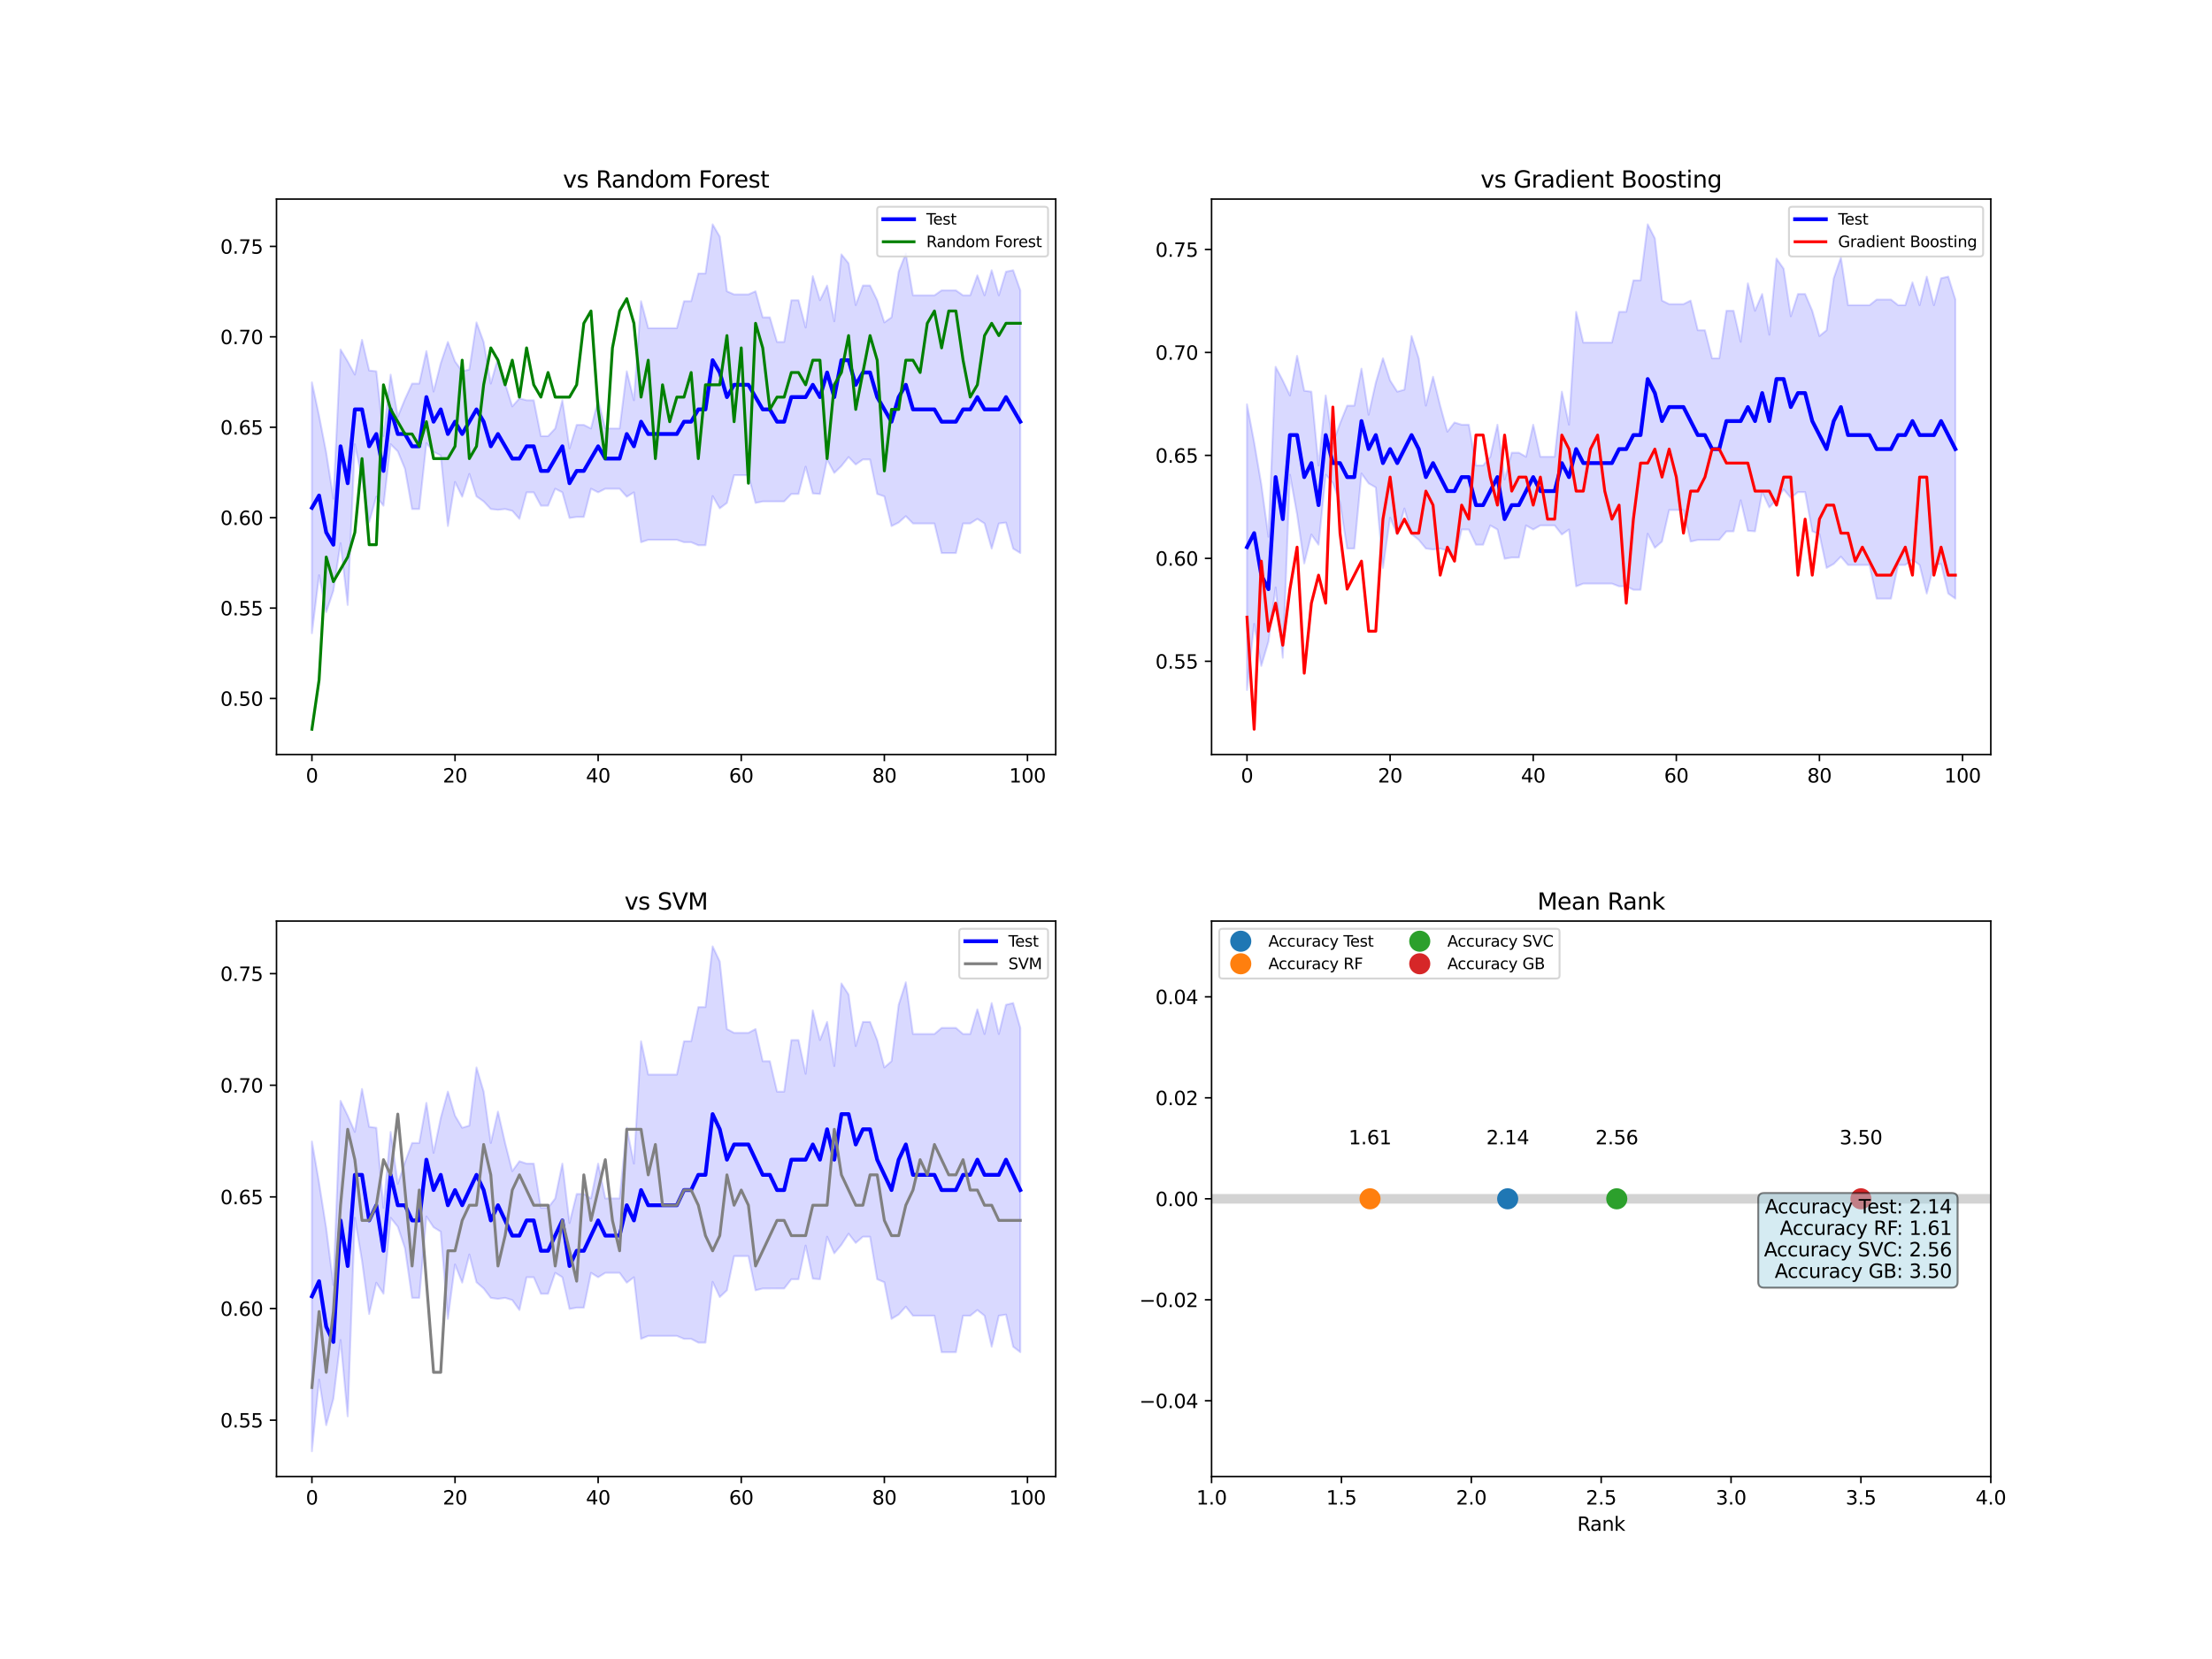 <?xml version="1.0" encoding="utf-8" standalone="no"?>
<!DOCTYPE svg PUBLIC "-//W3C//DTD SVG 1.1//EN"
  "http://www.w3.org/Graphics/SVG/1.1/DTD/svg11.dtd">
<svg xmlns:xlink="http://www.w3.org/1999/xlink" width="1152pt" height="864pt" viewBox="0 0 1152 864" xmlns="http://www.w3.org/2000/svg" version="1.1">
 <defs>
  <style type="text/css">*{stroke-linejoin: round; stroke-linecap: butt}</style>
 </defs>
 <g id="figure_1">
  <g id="patch_1">
   <path d="M 0 864 
L 1152 864 
L 1152 0 
L 0 0 
z
" style="fill: #ffffff"/>
  </g>
  <g id="axes_1">
   <g id="patch_2">
    <path d="M 144 392.932 
L 549.818 392.932 
L 549.818 103.68 
L 144 103.68 
z
" style="fill: #ffffff"/>
   </g>
   <g id="PolyCollection_1">
    <defs>
     <path id="m2d92a2ebcb" d="M 162.446 -664.866 
L 162.446 -534.199 
L 166.173 -564.42 
L 169.899 -545.201 
L 173.626 -556.342 
L 177.352 -581.12 
L 181.079 -548.924 
L 184.805 -632.664 
L 188.532 -614.544 
L 192.258 -592.073 
L 195.985 -605.305 
L 199.711 -600.632 
L 203.438 -632.664 
L 207.165 -628.911 
L 210.891 -619.851 
L 214.618 -598.898 
L 218.344 -598.898 
L 222.071 -633.22 
L 225.797 -628.685 
L 229.524 -626.813 
L 233.25 -590.03 
L 236.977 -612.993 
L 240.703 -605.305 
L 244.43 -617.197 
L 248.156 -605.484 
L 251.883 -602.859 
L 255.609 -598.898 
L 259.336 -598.479 
L 263.062 -598.898 
L 266.789 -597.978 
L 270.515 -593.773 
L 274.242 -607.594 
L 277.968 -607.594 
L 281.695 -600.632 
L 285.421 -600.632 
L 289.148 -609.466 
L 292.875 -607.594 
L 296.601 -594.225 
L 300.328 -594.781 
L 304.054 -594.781 
L 307.781 -609.466 
L 311.507 -607.594 
L 315.234 -609.466 
L 318.96 -609.466 
L 322.687 -609.466 
L 326.413 -605.305 
L 330.14 -607.594 
L 333.866 -581.607 
L 337.593 -582.861 
L 341.319 -582.861 
L 345.046 -582.861 
L 348.772 -582.861 
L 352.499 -582.861 
L 356.225 -581.607 
L 359.952 -581.607 
L 363.678 -580.022 
L 367.405 -580.022 
L 371.131 -605.648 
L 374.858 -599.242 
L 378.585 -602.08 
L 382.311 -616.519 
L 386.038 -616.519 
L 389.764 -616.519 
L 393.491 -602.08 
L 397.217 -602.843 
L 400.944 -602.843 
L 404.67 -602.859 
L 408.397 -602.859 
L 412.123 -606.746 
L 415.85 -606.746 
L 419.576 -620.95 
L 423.303 -607.017 
L 427.029 -606.746 
L 430.756 -624.703 
L 434.482 -617.699 
L 438.209 -621.3 
L 441.935 -625.966 
L 445.662 -622.078 
L 449.388 -624.703 
L 453.115 -624.703 
L 456.841 -606.746 
L 460.568 -605.484 
L 464.295 -590.017 
L 468.021 -591.857 
L 471.748 -595.195 
L 475.474 -591.373 
L 479.201 -591.373 
L 482.927 -591.373 
L 486.654 -591.373 
L 490.38 -575.975 
L 494.107 -575.975 
L 497.833 -575.975 
L 501.56 -591.373 
L 505.286 -591.373 
L 509.013 -593.77 
L 512.739 -591.373 
L 516.466 -578.303 
L 520.192 -591.373 
L 523.919 -591.857 
L 527.645 -578.303 
L 531.372 -575.975 
L 531.372 -712.78 
L 531.372 -712.78 
L 527.645 -723.265 
L 523.919 -722.524 
L 520.192 -710.196 
L 516.466 -723.265 
L 512.739 -710.196 
L 509.013 -720.612 
L 505.286 -710.196 
L 501.56 -710.196 
L 497.833 -712.78 
L 494.107 -712.78 
L 490.38 -712.78 
L 486.654 -710.196 
L 482.927 -710.196 
L 479.201 -710.196 
L 475.474 -710.196 
L 471.748 -732 
L 468.021 -722.524 
L 464.295 -698.739 
L 460.568 -696.085 
L 456.841 -707.635 
L 453.115 -715.304 
L 449.388 -715.304 
L 445.662 -705.116 
L 441.935 -726.855 
L 438.209 -731.521 
L 434.482 -696.683 
L 430.756 -715.304 
L 427.029 -707.635 
L 423.303 -720.178 
L 419.576 -693.431 
L 415.85 -707.635 
L 412.123 -707.635 
L 408.397 -685.897 
L 404.67 -685.897 
L 400.944 -698.726 
L 397.217 -698.726 
L 393.491 -712.301 
L 389.764 -710.675 
L 386.038 -710.675 
L 382.311 -710.675 
L 378.585 -712.301 
L 374.858 -740.766 
L 371.131 -747.172 
L 367.405 -721.546 
L 363.678 -721.546 
L 359.952 -707.148 
L 356.225 -707.148 
L 352.499 -693.082 
L 348.772 -693.082 
L 345.046 -693.082 
L 341.319 -693.082 
L 337.593 -693.082 
L 333.866 -707.148 
L 330.14 -655.536 
L 326.413 -670.638 
L 322.687 -640.851 
L 318.96 -640.851 
L 315.234 -640.851 
L 311.507 -655.536 
L 307.781 -640.851 
L 304.054 -642.723 
L 300.328 -642.723 
L 296.601 -630.466 
L 292.875 -655.536 
L 289.148 -640.851 
L 285.421 -636.872 
L 281.695 -636.872 
L 277.968 -655.536 
L 274.242 -655.536 
L 270.515 -656.544 
L 266.789 -652.339 
L 263.062 -664.232 
L 259.336 -677.464 
L 255.609 -664.232 
L 251.883 -685.897 
L 248.156 -696.085 
L 244.43 -671.558 
L 240.703 -670.638 
L 236.977 -675.763 
L 233.25 -685.913 
L 229.524 -674.755 
L 225.797 -660.07 
L 222.071 -681.162 
L 218.344 -664.232 
L 214.618 -664.232 
L 210.891 -656.092 
L 207.165 -647.031 
L 203.438 -668.905 
L 199.711 -636.872 
L 195.985 -670.638 
L 192.258 -671.057 
L 188.532 -687.025 
L 184.805 -668.905 
L 181.079 -675.766 
L 177.352 -682.01 
L 173.626 -604.284 
L 169.899 -628.238 
L 166.173 -647.458 
L 162.446 -664.866 
z
" style="stroke: #0000ff; stroke-opacity: 0.15"/>
    </defs>
    <g clip-path="url(#pe1b9e4e0d0)">
     <use xlink:href="#m2d92a2ebcb" x="0" y="864" style="fill: #0000ff; fill-opacity: 0.15; stroke: #0000ff; stroke-opacity: 0.15"/>
    </g>
   </g>
   <g id="matplotlib.axis_1">
    <g id="xtick_1">
     <g id="line2d_1">
      <defs>
       <path id="m20a6e00ade" d="M 0 0 
L 0 3.5 
" style="stroke: #000000; stroke-width: 0.8"/>
      </defs>
      <g>
       <use xlink:href="#m20a6e00ade" x="162.446" y="392.932" style="stroke: #000000; stroke-width: 0.8"/>
      </g>
     </g>
     <g id="text_1">
      <!-- 0 -->
      <g transform="translate(159.265 407.531) scale(0.1 -0.1)">
       <defs>
        <path id="DejaVuSans-30" d="M 2034 4250 
Q 1547 4250 1301 3770 
Q 1056 3291 1056 2328 
Q 1056 1369 1301 889 
Q 1547 409 2034 409 
Q 2525 409 2770 889 
Q 3016 1369 3016 2328 
Q 3016 3291 2770 3770 
Q 2525 4250 2034 4250 
z
M 2034 4750 
Q 2819 4750 3233 4129 
Q 3647 3509 3647 2328 
Q 3647 1150 3233 529 
Q 2819 -91 2034 -91 
Q 1250 -91 836 529 
Q 422 1150 422 2328 
Q 422 3509 836 4129 
Q 1250 4750 2034 4750 
z
" transform="scale(0.016)"/>
       </defs>
       <use xlink:href="#DejaVuSans-30"/>
      </g>
     </g>
    </g>
    <g id="xtick_2">
     <g id="line2d_2">
      <g>
       <use xlink:href="#m20a6e00ade" x="236.977" y="392.932" style="stroke: #000000; stroke-width: 0.8"/>
      </g>
     </g>
     <g id="text_2">
      <!-- 20 -->
      <g transform="translate(230.614 407.531) scale(0.1 -0.1)">
       <defs>
        <path id="DejaVuSans-32" d="M 1228 531 
L 3431 531 
L 3431 0 
L 469 0 
L 469 531 
Q 828 903 1448 1529 
Q 2069 2156 2228 2338 
Q 2531 2678 2651 2914 
Q 2772 3150 2772 3378 
Q 2772 3750 2511 3984 
Q 2250 4219 1831 4219 
Q 1534 4219 1204 4116 
Q 875 4013 500 3803 
L 500 4441 
Q 881 4594 1212 4672 
Q 1544 4750 1819 4750 
Q 2544 4750 2975 4387 
Q 3406 4025 3406 3419 
Q 3406 3131 3298 2873 
Q 3191 2616 2906 2266 
Q 2828 2175 2409 1742 
Q 1991 1309 1228 531 
z
" transform="scale(0.016)"/>
       </defs>
       <use xlink:href="#DejaVuSans-32"/>
       <use xlink:href="#DejaVuSans-30" x="63.623"/>
      </g>
     </g>
    </g>
    <g id="xtick_3">
     <g id="line2d_3">
      <g>
       <use xlink:href="#m20a6e00ade" x="311.507" y="392.932" style="stroke: #000000; stroke-width: 0.8"/>
      </g>
     </g>
     <g id="text_3">
      <!-- 40 -->
      <g transform="translate(305.145 407.531) scale(0.1 -0.1)">
       <defs>
        <path id="DejaVuSans-34" d="M 2419 4116 
L 825 1625 
L 2419 1625 
L 2419 4116 
z
M 2253 4666 
L 3047 4666 
L 3047 1625 
L 3713 1625 
L 3713 1100 
L 3047 1100 
L 3047 0 
L 2419 0 
L 2419 1100 
L 313 1100 
L 313 1709 
L 2253 4666 
z
" transform="scale(0.016)"/>
       </defs>
       <use xlink:href="#DejaVuSans-34"/>
       <use xlink:href="#DejaVuSans-30" x="63.623"/>
      </g>
     </g>
    </g>
    <g id="xtick_4">
     <g id="line2d_4">
      <g>
       <use xlink:href="#m20a6e00ade" x="386.038" y="392.932" style="stroke: #000000; stroke-width: 0.8"/>
      </g>
     </g>
     <g id="text_4">
      <!-- 60 -->
      <g transform="translate(379.675 407.531) scale(0.1 -0.1)">
       <defs>
        <path id="DejaVuSans-36" d="M 2113 2584 
Q 1688 2584 1439 2293 
Q 1191 2003 1191 1497 
Q 1191 994 1439 701 
Q 1688 409 2113 409 
Q 2538 409 2786 701 
Q 3034 994 3034 1497 
Q 3034 2003 2786 2293 
Q 2538 2584 2113 2584 
z
M 3366 4563 
L 3366 3988 
Q 3128 4100 2886 4159 
Q 2644 4219 2406 4219 
Q 1781 4219 1451 3797 
Q 1122 3375 1075 2522 
Q 1259 2794 1537 2939 
Q 1816 3084 2150 3084 
Q 2853 3084 3261 2657 
Q 3669 2231 3669 1497 
Q 3669 778 3244 343 
Q 2819 -91 2113 -91 
Q 1303 -91 875 529 
Q 447 1150 447 2328 
Q 447 3434 972 4092 
Q 1497 4750 2381 4750 
Q 2619 4750 2861 4703 
Q 3103 4656 3366 4563 
z
" transform="scale(0.016)"/>
       </defs>
       <use xlink:href="#DejaVuSans-36"/>
       <use xlink:href="#DejaVuSans-30" x="63.623"/>
      </g>
     </g>
    </g>
    <g id="xtick_5">
     <g id="line2d_5">
      <g>
       <use xlink:href="#m20a6e00ade" x="460.568" y="392.932" style="stroke: #000000; stroke-width: 0.8"/>
      </g>
     </g>
     <g id="text_5">
      <!-- 80 -->
      <g transform="translate(454.205 407.531) scale(0.1 -0.1)">
       <defs>
        <path id="DejaVuSans-38" d="M 2034 2216 
Q 1584 2216 1326 1975 
Q 1069 1734 1069 1313 
Q 1069 891 1326 650 
Q 1584 409 2034 409 
Q 2484 409 2743 651 
Q 3003 894 3003 1313 
Q 3003 1734 2745 1975 
Q 2488 2216 2034 2216 
z
M 1403 2484 
Q 997 2584 770 2862 
Q 544 3141 544 3541 
Q 544 4100 942 4425 
Q 1341 4750 2034 4750 
Q 2731 4750 3128 4425 
Q 3525 4100 3525 3541 
Q 3525 3141 3298 2862 
Q 3072 2584 2669 2484 
Q 3125 2378 3379 2068 
Q 3634 1759 3634 1313 
Q 3634 634 3220 271 
Q 2806 -91 2034 -91 
Q 1263 -91 848 271 
Q 434 634 434 1313 
Q 434 1759 690 2068 
Q 947 2378 1403 2484 
z
M 1172 3481 
Q 1172 3119 1398 2916 
Q 1625 2713 2034 2713 
Q 2441 2713 2670 2916 
Q 2900 3119 2900 3481 
Q 2900 3844 2670 4047 
Q 2441 4250 2034 4250 
Q 1625 4250 1398 4047 
Q 1172 3844 1172 3481 
z
" transform="scale(0.016)"/>
       </defs>
       <use xlink:href="#DejaVuSans-38"/>
       <use xlink:href="#DejaVuSans-30" x="63.623"/>
      </g>
     </g>
    </g>
    <g id="xtick_6">
     <g id="line2d_6">
      <g>
       <use xlink:href="#m20a6e00ade" x="535.098" y="392.932" style="stroke: #000000; stroke-width: 0.8"/>
      </g>
     </g>
     <g id="text_6">
      <!-- 100 -->
      <g transform="translate(525.555 407.531) scale(0.1 -0.1)">
       <defs>
        <path id="DejaVuSans-31" d="M 794 531 
L 1825 531 
L 1825 4091 
L 703 3866 
L 703 4441 
L 1819 4666 
L 2450 4666 
L 2450 531 
L 3481 531 
L 3481 0 
L 794 0 
L 794 531 
z
" transform="scale(0.016)"/>
       </defs>
       <use xlink:href="#DejaVuSans-31"/>
       <use xlink:href="#DejaVuSans-30" x="63.623"/>
       <use xlink:href="#DejaVuSans-30" x="127.246"/>
      </g>
     </g>
    </g>
   </g>
   <g id="matplotlib.axis_2">
    <g id="ytick_1">
     <g id="line2d_7">
      <defs>
       <path id="m47a939004a" d="M 0 0 
L -3.5 0 
" style="stroke: #000000; stroke-width: 0.8"/>
      </defs>
      <g>
       <use xlink:href="#m47a939004a" x="144" y="363.768" style="stroke: #000000; stroke-width: 0.8"/>
      </g>
     </g>
     <g id="text_7">
      <!-- 0.50 -->
      <g transform="translate(114.734 367.567) scale(0.1 -0.1)">
       <defs>
        <path id="DejaVuSans-2e" d="M 684 794 
L 1344 794 
L 1344 0 
L 684 0 
L 684 794 
z
" transform="scale(0.016)"/>
        <path id="DejaVuSans-35" d="M 691 4666 
L 3169 4666 
L 3169 4134 
L 1269 4134 
L 1269 2991 
Q 1406 3038 1543 3061 
Q 1681 3084 1819 3084 
Q 2600 3084 3056 2656 
Q 3513 2228 3513 1497 
Q 3513 744 3044 326 
Q 2575 -91 1722 -91 
Q 1428 -91 1123 -41 
Q 819 9 494 109 
L 494 744 
Q 775 591 1075 516 
Q 1375 441 1709 441 
Q 2250 441 2565 725 
Q 2881 1009 2881 1497 
Q 2881 1984 2565 2268 
Q 2250 2553 1709 2553 
Q 1456 2553 1204 2497 
Q 953 2441 691 2322 
L 691 4666 
z
" transform="scale(0.016)"/>
       </defs>
       <use xlink:href="#DejaVuSans-30"/>
       <use xlink:href="#DejaVuSans-2e" x="63.623"/>
       <use xlink:href="#DejaVuSans-35" x="95.41"/>
       <use xlink:href="#DejaVuSans-30" x="159.033"/>
      </g>
     </g>
    </g>
    <g id="ytick_2">
     <g id="line2d_8">
      <g>
       <use xlink:href="#m47a939004a" x="144" y="316.68" style="stroke: #000000; stroke-width: 0.8"/>
      </g>
     </g>
     <g id="text_8">
      <!-- 0.55 -->
      <g transform="translate(114.734 320.48) scale(0.1 -0.1)">
       <use xlink:href="#DejaVuSans-30"/>
       <use xlink:href="#DejaVuSans-2e" x="63.623"/>
       <use xlink:href="#DejaVuSans-35" x="95.41"/>
       <use xlink:href="#DejaVuSans-35" x="159.033"/>
      </g>
     </g>
    </g>
    <g id="ytick_3">
     <g id="line2d_9">
      <g>
       <use xlink:href="#m47a939004a" x="144" y="269.593" style="stroke: #000000; stroke-width: 0.8"/>
      </g>
     </g>
     <g id="text_9">
      <!-- 0.60 -->
      <g transform="translate(114.734 273.392) scale(0.1 -0.1)">
       <use xlink:href="#DejaVuSans-30"/>
       <use xlink:href="#DejaVuSans-2e" x="63.623"/>
       <use xlink:href="#DejaVuSans-36" x="95.41"/>
       <use xlink:href="#DejaVuSans-30" x="159.033"/>
      </g>
     </g>
    </g>
    <g id="ytick_4">
     <g id="line2d_10">
      <g>
       <use xlink:href="#m47a939004a" x="144" y="222.505" style="stroke: #000000; stroke-width: 0.8"/>
      </g>
     </g>
     <g id="text_10">
      <!-- 0.65 -->
      <g transform="translate(114.734 226.304) scale(0.1 -0.1)">
       <use xlink:href="#DejaVuSans-30"/>
       <use xlink:href="#DejaVuSans-2e" x="63.623"/>
       <use xlink:href="#DejaVuSans-36" x="95.41"/>
       <use xlink:href="#DejaVuSans-35" x="159.033"/>
      </g>
     </g>
    </g>
    <g id="ytick_5">
     <g id="line2d_11">
      <g>
       <use xlink:href="#m47a939004a" x="144" y="175.417" style="stroke: #000000; stroke-width: 0.8"/>
      </g>
     </g>
     <g id="text_11">
      <!-- 0.70 -->
      <g transform="translate(114.734 179.217) scale(0.1 -0.1)">
       <defs>
        <path id="DejaVuSans-37" d="M 525 4666 
L 3525 4666 
L 3525 4397 
L 1831 0 
L 1172 0 
L 2766 4134 
L 525 4134 
L 525 4666 
z
" transform="scale(0.016)"/>
       </defs>
       <use xlink:href="#DejaVuSans-30"/>
       <use xlink:href="#DejaVuSans-2e" x="63.623"/>
       <use xlink:href="#DejaVuSans-37" x="95.41"/>
       <use xlink:href="#DejaVuSans-30" x="159.033"/>
      </g>
     </g>
    </g>
    <g id="ytick_6">
     <g id="line2d_12">
      <g>
       <use xlink:href="#m47a939004a" x="144" y="128.33" style="stroke: #000000; stroke-width: 0.8"/>
      </g>
     </g>
     <g id="text_12">
      <!-- 0.75 -->
      <g transform="translate(114.734 132.129) scale(0.1 -0.1)">
       <use xlink:href="#DejaVuSans-30"/>
       <use xlink:href="#DejaVuSans-2e" x="63.623"/>
       <use xlink:href="#DejaVuSans-37" x="95.41"/>
       <use xlink:href="#DejaVuSans-35" x="159.033"/>
      </g>
     </g>
    </g>
   </g>
   <g id="line2d_13">
    <path d="M 162.446 264.468 
L 166.173 258.061 
L 169.899 277.281 
L 173.626 283.687 
L 177.352 232.435 
L 181.079 251.655 
L 184.805 213.216 
L 188.532 213.216 
L 192.258 232.435 
L 195.985 226.029 
L 199.711 245.248 
L 203.438 213.216 
L 207.165 226.029 
L 210.891 226.029 
L 214.618 232.435 
L 218.344 232.435 
L 222.071 206.809 
L 225.797 219.622 
L 229.524 213.216 
L 233.25 226.029 
L 236.977 219.622 
L 240.703 226.029 
L 244.43 219.622 
L 248.156 213.216 
L 251.883 219.622 
L 255.609 232.435 
L 259.336 226.029 
L 263.062 232.435 
L 266.789 238.842 
L 270.515 238.842 
L 274.242 232.435 
L 277.968 232.435 
L 281.695 245.248 
L 285.421 245.248 
L 289.148 238.842 
L 292.875 232.435 
L 296.601 251.655 
L 300.328 245.248 
L 304.054 245.248 
L 307.781 238.842 
L 311.507 232.435 
L 315.234 238.842 
L 318.96 238.842 
L 322.687 238.842 
L 326.413 226.029 
L 330.14 232.435 
L 333.866 219.622 
L 337.593 226.029 
L 341.319 226.029 
L 345.046 226.029 
L 348.772 226.029 
L 352.499 226.029 
L 356.225 219.622 
L 359.952 219.622 
L 363.678 213.216 
L 367.405 213.216 
L 371.131 187.59 
L 374.858 193.996 
L 378.585 206.809 
L 382.311 200.403 
L 386.038 200.403 
L 389.764 200.403 
L 393.491 206.809 
L 397.217 213.216 
L 400.944 213.216 
L 404.67 219.622 
L 408.397 219.622 
L 412.123 206.809 
L 415.85 206.809 
L 419.576 206.809 
L 423.303 200.403 
L 427.029 206.809 
L 430.756 193.996 
L 434.482 206.809 
L 438.209 187.59 
L 441.935 187.59 
L 445.662 200.403 
L 449.388 193.996 
L 453.115 193.996 
L 456.841 206.809 
L 460.568 213.216 
L 464.295 219.622 
L 468.021 206.809 
L 471.748 200.403 
L 475.474 213.216 
L 479.201 213.216 
L 482.927 213.216 
L 486.654 213.216 
L 490.38 219.622 
L 494.107 219.622 
L 497.833 219.622 
L 501.56 213.216 
L 505.286 213.216 
L 509.013 206.809 
L 512.739 213.216 
L 516.466 213.216 
L 520.192 213.216 
L 523.919 206.809 
L 527.645 213.216 
L 531.372 219.622 
" clip-path="url(#pe1b9e4e0d0)" style="fill: none; stroke: #0000ff; stroke-width: 2; stroke-linecap: square"/>
   </g>
   <g id="line2d_14">
    <path d="M 162.446 379.784 
L 166.173 354.158 
L 169.899 290.094 
L 173.626 302.907 
L 177.352 296.5 
L 181.079 290.094 
L 184.805 277.281 
L 188.532 238.842 
L 192.258 283.687 
L 195.985 283.687 
L 199.711 200.403 
L 203.438 213.216 
L 207.165 219.622 
L 210.891 226.029 
L 214.618 226.029 
L 218.344 232.435 
L 222.071 219.622 
L 225.797 238.842 
L 229.524 238.842 
L 233.25 238.842 
L 236.977 232.435 
L 240.703 187.59 
L 244.43 238.842 
L 248.156 232.435 
L 251.883 200.403 
L 255.609 181.183 
L 259.336 187.59 
L 263.062 200.403 
L 266.789 187.59 
L 270.515 206.809 
L 274.242 181.183 
L 277.968 200.403 
L 281.695 206.809 
L 285.421 193.996 
L 289.148 206.809 
L 292.875 206.809 
L 296.601 206.809 
L 300.328 200.403 
L 304.054 168.37 
L 307.781 161.964 
L 311.507 213.216 
L 315.234 238.842 
L 318.96 181.183 
L 322.687 161.964 
L 326.413 155.557 
L 330.14 168.37 
L 333.866 206.809 
L 337.593 187.59 
L 341.319 238.842 
L 345.046 200.403 
L 348.772 219.622 
L 352.499 206.809 
L 356.225 206.809 
L 359.952 193.996 
L 363.678 238.842 
L 367.405 200.403 
L 371.131 200.403 
L 374.858 200.403 
L 378.585 174.777 
L 382.311 219.622 
L 386.038 181.183 
L 389.764 251.655 
L 393.491 168.37 
L 397.217 181.183 
L 400.944 213.216 
L 404.67 206.809 
L 408.397 206.809 
L 412.123 193.996 
L 415.85 193.996 
L 419.576 200.403 
L 423.303 187.59 
L 427.029 187.59 
L 430.756 238.842 
L 434.482 200.403 
L 438.209 193.996 
L 441.935 174.777 
L 445.662 213.216 
L 449.388 193.996 
L 453.115 174.777 
L 456.841 187.59 
L 460.568 245.248 
L 464.295 213.216 
L 468.021 213.216 
L 471.748 187.59 
L 475.474 187.59 
L 479.201 193.996 
L 482.927 168.37 
L 486.654 161.964 
L 490.38 181.183 
L 494.107 161.964 
L 497.833 161.964 
L 501.56 187.59 
L 505.286 206.809 
L 509.013 200.403 
L 512.739 174.777 
L 516.466 168.37 
L 520.192 174.777 
L 523.919 168.37 
L 527.645 168.37 
L 531.372 168.37 
" clip-path="url(#pe1b9e4e0d0)" style="fill: none; stroke: #008000; stroke-width: 1.5; stroke-linecap: square"/>
   </g>
   <g id="patch_3">
    <path d="M 144 392.932 
L 144 103.68 
" style="fill: none; stroke: #000000; stroke-width: 0.8; stroke-linejoin: miter; stroke-linecap: square"/>
   </g>
   <g id="patch_4">
    <path d="M 549.818 392.932 
L 549.818 103.68 
" style="fill: none; stroke: #000000; stroke-width: 0.8; stroke-linejoin: miter; stroke-linecap: square"/>
   </g>
   <g id="patch_5">
    <path d="M 144 392.932 
L 549.818 392.932 
" style="fill: none; stroke: #000000; stroke-width: 0.8; stroke-linejoin: miter; stroke-linecap: square"/>
   </g>
   <g id="patch_6">
    <path d="M 144 103.68 
L 549.818 103.68 
" style="fill: none; stroke: #000000; stroke-width: 0.8; stroke-linejoin: miter; stroke-linecap: square"/>
   </g>
   <g id="text_13">
    <!-- vs Random Forest -->
    <g transform="translate(293.174 97.68) scale(0.12 -0.12)">
     <defs>
      <path id="DejaVuSans-76" d="M 191 3500 
L 800 3500 
L 1894 563 
L 2988 3500 
L 3597 3500 
L 2284 0 
L 1503 0 
L 191 3500 
z
" transform="scale(0.016)"/>
      <path id="DejaVuSans-73" d="M 2834 3397 
L 2834 2853 
Q 2591 2978 2328 3040 
Q 2066 3103 1784 3103 
Q 1356 3103 1142 2972 
Q 928 2841 928 2578 
Q 928 2378 1081 2264 
Q 1234 2150 1697 2047 
L 1894 2003 
Q 2506 1872 2764 1633 
Q 3022 1394 3022 966 
Q 3022 478 2636 193 
Q 2250 -91 1575 -91 
Q 1294 -91 989 -36 
Q 684 19 347 128 
L 347 722 
Q 666 556 975 473 
Q 1284 391 1588 391 
Q 1994 391 2212 530 
Q 2431 669 2431 922 
Q 2431 1156 2273 1281 
Q 2116 1406 1581 1522 
L 1381 1569 
Q 847 1681 609 1914 
Q 372 2147 372 2553 
Q 372 3047 722 3315 
Q 1072 3584 1716 3584 
Q 2034 3584 2315 3537 
Q 2597 3491 2834 3397 
z
" transform="scale(0.016)"/>
      <path id="DejaVuSans-20" transform="scale(0.016)"/>
      <path id="DejaVuSans-52" d="M 2841 2188 
Q 3044 2119 3236 1894 
Q 3428 1669 3622 1275 
L 4263 0 
L 3584 0 
L 2988 1197 
Q 2756 1666 2539 1819 
Q 2322 1972 1947 1972 
L 1259 1972 
L 1259 0 
L 628 0 
L 628 4666 
L 2053 4666 
Q 2853 4666 3247 4331 
Q 3641 3997 3641 3322 
Q 3641 2881 3436 2590 
Q 3231 2300 2841 2188 
z
M 1259 4147 
L 1259 2491 
L 2053 2491 
Q 2509 2491 2742 2702 
Q 2975 2913 2975 3322 
Q 2975 3731 2742 3939 
Q 2509 4147 2053 4147 
L 1259 4147 
z
" transform="scale(0.016)"/>
      <path id="DejaVuSans-61" d="M 2194 1759 
Q 1497 1759 1228 1600 
Q 959 1441 959 1056 
Q 959 750 1161 570 
Q 1363 391 1709 391 
Q 2188 391 2477 730 
Q 2766 1069 2766 1631 
L 2766 1759 
L 2194 1759 
z
M 3341 1997 
L 3341 0 
L 2766 0 
L 2766 531 
Q 2569 213 2275 61 
Q 1981 -91 1556 -91 
Q 1019 -91 701 211 
Q 384 513 384 1019 
Q 384 1609 779 1909 
Q 1175 2209 1959 2209 
L 2766 2209 
L 2766 2266 
Q 2766 2663 2505 2880 
Q 2244 3097 1772 3097 
Q 1472 3097 1187 3025 
Q 903 2953 641 2809 
L 641 3341 
Q 956 3463 1253 3523 
Q 1550 3584 1831 3584 
Q 2591 3584 2966 3190 
Q 3341 2797 3341 1997 
z
" transform="scale(0.016)"/>
      <path id="DejaVuSans-6e" d="M 3513 2113 
L 3513 0 
L 2938 0 
L 2938 2094 
Q 2938 2591 2744 2837 
Q 2550 3084 2163 3084 
Q 1697 3084 1428 2787 
Q 1159 2491 1159 1978 
L 1159 0 
L 581 0 
L 581 3500 
L 1159 3500 
L 1159 2956 
Q 1366 3272 1645 3428 
Q 1925 3584 2291 3584 
Q 2894 3584 3203 3211 
Q 3513 2838 3513 2113 
z
" transform="scale(0.016)"/>
      <path id="DejaVuSans-64" d="M 2906 2969 
L 2906 4863 
L 3481 4863 
L 3481 0 
L 2906 0 
L 2906 525 
Q 2725 213 2448 61 
Q 2172 -91 1784 -91 
Q 1150 -91 751 415 
Q 353 922 353 1747 
Q 353 2572 751 3078 
Q 1150 3584 1784 3584 
Q 2172 3584 2448 3432 
Q 2725 3281 2906 2969 
z
M 947 1747 
Q 947 1113 1208 752 
Q 1469 391 1925 391 
Q 2381 391 2643 752 
Q 2906 1113 2906 1747 
Q 2906 2381 2643 2742 
Q 2381 3103 1925 3103 
Q 1469 3103 1208 2742 
Q 947 2381 947 1747 
z
" transform="scale(0.016)"/>
      <path id="DejaVuSans-6f" d="M 1959 3097 
Q 1497 3097 1228 2736 
Q 959 2375 959 1747 
Q 959 1119 1226 758 
Q 1494 397 1959 397 
Q 2419 397 2687 759 
Q 2956 1122 2956 1747 
Q 2956 2369 2687 2733 
Q 2419 3097 1959 3097 
z
M 1959 3584 
Q 2709 3584 3137 3096 
Q 3566 2609 3566 1747 
Q 3566 888 3137 398 
Q 2709 -91 1959 -91 
Q 1206 -91 779 398 
Q 353 888 353 1747 
Q 353 2609 779 3096 
Q 1206 3584 1959 3584 
z
" transform="scale(0.016)"/>
      <path id="DejaVuSans-6d" d="M 3328 2828 
Q 3544 3216 3844 3400 
Q 4144 3584 4550 3584 
Q 5097 3584 5394 3201 
Q 5691 2819 5691 2113 
L 5691 0 
L 5113 0 
L 5113 2094 
Q 5113 2597 4934 2840 
Q 4756 3084 4391 3084 
Q 3944 3084 3684 2787 
Q 3425 2491 3425 1978 
L 3425 0 
L 2847 0 
L 2847 2094 
Q 2847 2600 2669 2842 
Q 2491 3084 2119 3084 
Q 1678 3084 1418 2786 
Q 1159 2488 1159 1978 
L 1159 0 
L 581 0 
L 581 3500 
L 1159 3500 
L 1159 2956 
Q 1356 3278 1631 3431 
Q 1906 3584 2284 3584 
Q 2666 3584 2933 3390 
Q 3200 3197 3328 2828 
z
" transform="scale(0.016)"/>
      <path id="DejaVuSans-46" d="M 628 4666 
L 3309 4666 
L 3309 4134 
L 1259 4134 
L 1259 2759 
L 3109 2759 
L 3109 2228 
L 1259 2228 
L 1259 0 
L 628 0 
L 628 4666 
z
" transform="scale(0.016)"/>
      <path id="DejaVuSans-72" d="M 2631 2963 
Q 2534 3019 2420 3045 
Q 2306 3072 2169 3072 
Q 1681 3072 1420 2755 
Q 1159 2438 1159 1844 
L 1159 0 
L 581 0 
L 581 3500 
L 1159 3500 
L 1159 2956 
Q 1341 3275 1631 3429 
Q 1922 3584 2338 3584 
Q 2397 3584 2469 3576 
Q 2541 3569 2628 3553 
L 2631 2963 
z
" transform="scale(0.016)"/>
      <path id="DejaVuSans-65" d="M 3597 1894 
L 3597 1613 
L 953 1613 
Q 991 1019 1311 708 
Q 1631 397 2203 397 
Q 2534 397 2845 478 
Q 3156 559 3463 722 
L 3463 178 
Q 3153 47 2828 -22 
Q 2503 -91 2169 -91 
Q 1331 -91 842 396 
Q 353 884 353 1716 
Q 353 2575 817 3079 
Q 1281 3584 2069 3584 
Q 2775 3584 3186 3129 
Q 3597 2675 3597 1894 
z
M 3022 2063 
Q 3016 2534 2758 2815 
Q 2500 3097 2075 3097 
Q 1594 3097 1305 2825 
Q 1016 2553 972 2059 
L 3022 2063 
z
" transform="scale(0.016)"/>
      <path id="DejaVuSans-74" d="M 1172 4494 
L 1172 3500 
L 2356 3500 
L 2356 3053 
L 1172 3053 
L 1172 1153 
Q 1172 725 1289 603 
Q 1406 481 1766 481 
L 2356 481 
L 2356 0 
L 1766 0 
Q 1100 0 847 248 
Q 594 497 594 1153 
L 594 3053 
L 172 3053 
L 172 3500 
L 594 3500 
L 594 4494 
L 1172 4494 
z
" transform="scale(0.016)"/>
     </defs>
     <use xlink:href="#DejaVuSans-76"/>
     <use xlink:href="#DejaVuSans-73" x="59.18"/>
     <use xlink:href="#DejaVuSans-20" x="111.279"/>
     <use xlink:href="#DejaVuSans-52" x="143.066"/>
     <use xlink:href="#DejaVuSans-61" x="210.299"/>
     <use xlink:href="#DejaVuSans-6e" x="271.578"/>
     <use xlink:href="#DejaVuSans-64" x="334.957"/>
     <use xlink:href="#DejaVuSans-6f" x="398.434"/>
     <use xlink:href="#DejaVuSans-6d" x="459.615"/>
     <use xlink:href="#DejaVuSans-20" x="557.027"/>
     <use xlink:href="#DejaVuSans-46" x="588.814"/>
     <use xlink:href="#DejaVuSans-6f" x="642.709"/>
     <use xlink:href="#DejaVuSans-72" x="703.891"/>
     <use xlink:href="#DejaVuSans-65" x="742.754"/>
     <use xlink:href="#DejaVuSans-73" x="804.277"/>
     <use xlink:href="#DejaVuSans-74" x="856.377"/>
    </g>
   </g>
   <g id="legend_1">
    <g id="patch_7">
     <path d="M 458.417 133.565 
L 544.218 133.565 
Q 545.818 133.565 545.818 131.965 
L 545.818 109.28 
Q 545.818 107.68 544.218 107.68 
L 458.417 107.68 
Q 456.817 107.68 456.817 109.28 
L 456.817 131.965 
Q 456.817 133.565 458.417 133.565 
z
" style="fill: #ffffff; opacity: 0.8; stroke: #cccccc; stroke-linejoin: miter"/>
    </g>
    <g id="line2d_15">
     <path d="M 460.017 114.159 
L 468.017 114.159 
L 476.017 114.159 
" style="fill: none; stroke: #0000ff; stroke-width: 2; stroke-linecap: square"/>
    </g>
    <g id="text_14">
     <!-- Test -->
     <g transform="translate(482.417 116.959) scale(0.08 -0.08)">
      <defs>
       <path id="DejaVuSans-54" d="M -19 4666 
L 3928 4666 
L 3928 4134 
L 2272 4134 
L 2272 0 
L 1638 0 
L 1638 4134 
L -19 4134 
L -19 4666 
z
" transform="scale(0.016)"/>
      </defs>
      <use xlink:href="#DejaVuSans-54"/>
      <use xlink:href="#DejaVuSans-65" x="44.084"/>
      <use xlink:href="#DejaVuSans-73" x="105.607"/>
      <use xlink:href="#DejaVuSans-74" x="157.707"/>
     </g>
    </g>
    <g id="line2d_16">
     <path d="M 460.017 125.901 
L 468.017 125.901 
L 476.017 125.901 
" style="fill: none; stroke: #008000; stroke-width: 1.5; stroke-linecap: square"/>
    </g>
    <g id="text_15">
     <!-- Random Forest -->
     <g transform="translate(482.417 128.701) scale(0.08 -0.08)">
      <use xlink:href="#DejaVuSans-52"/>
      <use xlink:href="#DejaVuSans-61" x="67.232"/>
      <use xlink:href="#DejaVuSans-6e" x="128.512"/>
      <use xlink:href="#DejaVuSans-64" x="191.891"/>
      <use xlink:href="#DejaVuSans-6f" x="255.367"/>
      <use xlink:href="#DejaVuSans-6d" x="316.549"/>
      <use xlink:href="#DejaVuSans-20" x="413.961"/>
      <use xlink:href="#DejaVuSans-46" x="445.748"/>
      <use xlink:href="#DejaVuSans-6f" x="499.643"/>
      <use xlink:href="#DejaVuSans-72" x="560.824"/>
      <use xlink:href="#DejaVuSans-65" x="599.688"/>
      <use xlink:href="#DejaVuSans-73" x="661.211"/>
      <use xlink:href="#DejaVuSans-74" x="713.311"/>
     </g>
    </g>
   </g>
  </g>
  <g id="axes_2">
   <g id="patch_8">
    <path d="M 630.982 392.932 
L 1036.8 392.932 
L 1036.8 103.68 
L 630.982 103.68 
z
" style="fill: #ffffff"/>
   </g>
   <g id="PolyCollection_2">
    <defs>
     <path id="m1443afe4ac" d="M 649.428 -653.449 
L 649.428 -504.656 
L 653.155 -539.07 
L 656.881 -517.184 
L 660.608 -529.871 
L 664.334 -558.086 
L 668.061 -521.425 
L 671.787 -616.78 
L 675.514 -596.146 
L 679.24 -570.558 
L 682.967 -585.625 
L 686.693 -580.304 
L 690.42 -616.78 
L 694.146 -612.507 
L 697.873 -602.19 
L 701.599 -578.33 
L 705.326 -578.33 
L 709.052 -617.413 
L 712.779 -612.249 
L 716.505 -610.118 
L 720.232 -568.232 
L 723.959 -594.38 
L 727.685 -585.625 
L 731.412 -599.168 
L 735.138 -585.829 
L 738.865 -582.841 
L 742.591 -578.33 
L 746.318 -577.853 
L 750.044 -578.33 
L 753.771 -577.283 
L 757.497 -572.494 
L 761.224 -588.232 
L 764.95 -588.232 
L 768.677 -580.304 
L 772.403 -580.304 
L 776.13 -590.364 
L 779.856 -588.232 
L 783.583 -573.009 
L 787.309 -573.642 
L 791.036 -573.642 
L 794.762 -590.364 
L 798.489 -588.232 
L 802.215 -590.364 
L 805.942 -590.364 
L 809.669 -590.364 
L 813.395 -585.625 
L 817.122 -588.232 
L 820.848 -558.641 
L 824.575 -560.068 
L 828.301 -560.068 
L 832.028 -560.068 
L 835.754 -560.068 
L 839.481 -560.068 
L 843.207 -558.641 
L 846.934 -558.641 
L 850.66 -556.836 
L 854.387 -556.836 
L 858.113 -586.017 
L 861.84 -578.722 
L 865.566 -581.954 
L 869.293 -598.396 
L 873.019 -598.396 
L 876.746 -598.396 
L 880.472 -581.954 
L 884.199 -582.822 
L 887.925 -582.822 
L 891.652 -582.841 
L 895.379 -582.841 
L 899.105 -587.267 
L 902.832 -587.267 
L 906.558 -603.441 
L 910.285 -587.575 
L 914.011 -587.267 
L 917.738 -607.715 
L 921.464 -599.739 
L 925.191 -603.839 
L 928.917 -609.152 
L 932.644 -604.726 
L 936.37 -607.715 
L 940.097 -607.715 
L 943.823 -587.267 
L 947.55 -585.829 
L 951.276 -568.217 
L 955.003 -570.313 
L 958.729 -574.113 
L 962.456 -569.761 
L 966.182 -569.761 
L 969.909 -569.761 
L 973.635 -569.761 
L 977.362 -552.228 
L 981.089 -552.228 
L 984.815 -552.228 
L 988.542 -569.761 
L 992.268 -569.761 
L 995.995 -572.491 
L 999.721 -569.761 
L 1003.448 -554.879 
L 1007.174 -569.761 
L 1010.901 -570.313 
L 1014.627 -554.879 
L 1018.354 -552.228 
L 1018.354 -708.01 
L 1018.354 -708.01 
L 1014.627 -719.949 
L 1010.901 -719.105 
L 1007.174 -705.066 
L 1003.448 -719.949 
L 999.721 -705.066 
L 995.995 -716.927 
L 992.268 -705.066 
L 988.542 -705.066 
L 984.815 -708.01 
L 981.089 -708.01 
L 977.362 -708.01 
L 973.635 -705.066 
L 969.909 -705.066 
L 966.182 -705.066 
L 962.456 -705.066 
L 958.729 -729.895 
L 955.003 -719.105 
L 951.276 -692.02 
L 947.55 -688.998 
L 943.823 -702.151 
L 940.097 -710.884 
L 936.37 -710.884 
L 932.644 -699.282 
L 928.917 -724.037 
L 925.191 -729.35 
L 921.464 -689.679 
L 917.738 -710.884 
L 914.011 -702.151 
L 910.285 -716.433 
L 906.558 -685.977 
L 902.832 -702.151 
L 899.105 -702.151 
L 895.379 -677.397 
L 891.652 -677.397 
L 887.925 -692.006 
L 884.199 -692.006 
L 880.472 -707.464 
L 876.746 -705.612 
L 873.019 -705.612 
L 869.293 -705.612 
L 865.566 -707.464 
L 861.84 -739.877 
L 858.113 -747.172 
L 854.387 -717.992 
L 850.66 -717.992 
L 846.934 -701.596 
L 843.207 -701.596 
L 839.481 -685.579 
L 835.754 -685.579 
L 832.028 -685.579 
L 828.301 -685.579 
L 824.575 -685.579 
L 820.848 -701.596 
L 817.122 -642.824 
L 813.395 -660.022 
L 809.669 -626.103 
L 805.942 -626.103 
L 802.215 -626.103 
L 798.489 -642.824 
L 794.762 -626.103 
L 791.036 -628.234 
L 787.309 -628.234 
L 783.583 -614.277 
L 779.856 -642.824 
L 776.13 -626.103 
L 772.403 -621.572 
L 768.677 -621.572 
L 764.95 -642.824 
L 761.224 -642.824 
L 757.497 -643.972 
L 753.771 -639.184 
L 750.044 -652.727 
L 746.318 -667.794 
L 742.591 -652.727 
L 738.865 -677.397 
L 735.138 -688.998 
L 731.412 -661.069 
L 727.685 -660.022 
L 723.959 -665.858 
L 720.232 -677.416 
L 716.505 -664.71 
L 712.779 -647.988 
L 709.052 -672.005 
L 705.326 -652.727 
L 701.599 -652.727 
L 697.873 -643.457 
L 694.146 -633.141 
L 690.42 -658.048 
L 686.693 -621.572 
L 682.967 -660.022 
L 679.24 -660.499 
L 675.514 -678.682 
L 671.787 -658.048 
L 668.061 -665.861 
L 664.334 -672.971 
L 660.608 -584.463 
L 656.881 -611.74 
L 653.155 -633.626 
L 649.428 -653.449 
z
" style="stroke: #0000ff; stroke-opacity: 0.15"/>
    </defs>
    <g clip-path="url(#p128c4951f5)">
     <use xlink:href="#m1443afe4ac" x="0" y="864" style="fill: #0000ff; fill-opacity: 0.15; stroke: #0000ff; stroke-opacity: 0.15"/>
    </g>
   </g>
   <g id="matplotlib.axis_3">
    <g id="xtick_7">
     <g id="line2d_17">
      <g>
       <use xlink:href="#m20a6e00ade" x="649.428" y="392.932" style="stroke: #000000; stroke-width: 0.8"/>
      </g>
     </g>
     <g id="text_16">
      <!-- 0 -->
      <g transform="translate(646.247 407.531) scale(0.1 -0.1)">
       <use xlink:href="#DejaVuSans-30"/>
      </g>
     </g>
    </g>
    <g id="xtick_8">
     <g id="line2d_18">
      <g>
       <use xlink:href="#m20a6e00ade" x="723.959" y="392.932" style="stroke: #000000; stroke-width: 0.8"/>
      </g>
     </g>
     <g id="text_17">
      <!-- 20 -->
      <g transform="translate(717.596 407.531) scale(0.1 -0.1)">
       <use xlink:href="#DejaVuSans-32"/>
       <use xlink:href="#DejaVuSans-30" x="63.623"/>
      </g>
     </g>
    </g>
    <g id="xtick_9">
     <g id="line2d_19">
      <g>
       <use xlink:href="#m20a6e00ade" x="798.489" y="392.932" style="stroke: #000000; stroke-width: 0.8"/>
      </g>
     </g>
     <g id="text_18">
      <!-- 40 -->
      <g transform="translate(792.126 407.531) scale(0.1 -0.1)">
       <use xlink:href="#DejaVuSans-34"/>
       <use xlink:href="#DejaVuSans-30" x="63.623"/>
      </g>
     </g>
    </g>
    <g id="xtick_10">
     <g id="line2d_20">
      <g>
       <use xlink:href="#m20a6e00ade" x="873.019" y="392.932" style="stroke: #000000; stroke-width: 0.8"/>
      </g>
     </g>
     <g id="text_19">
      <!-- 60 -->
      <g transform="translate(866.657 407.531) scale(0.1 -0.1)">
       <use xlink:href="#DejaVuSans-36"/>
       <use xlink:href="#DejaVuSans-30" x="63.623"/>
      </g>
     </g>
    </g>
    <g id="xtick_11">
     <g id="line2d_21">
      <g>
       <use xlink:href="#m20a6e00ade" x="947.55" y="392.932" style="stroke: #000000; stroke-width: 0.8"/>
      </g>
     </g>
     <g id="text_20">
      <!-- 80 -->
      <g transform="translate(941.187 407.531) scale(0.1 -0.1)">
       <use xlink:href="#DejaVuSans-38"/>
       <use xlink:href="#DejaVuSans-30" x="63.623"/>
      </g>
     </g>
    </g>
    <g id="xtick_12">
     <g id="line2d_22">
      <g>
       <use xlink:href="#m20a6e00ade" x="1022.08" y="392.932" style="stroke: #000000; stroke-width: 0.8"/>
      </g>
     </g>
     <g id="text_21">
      <!-- 100 -->
      <g transform="translate(1012.536 407.531) scale(0.1 -0.1)">
       <use xlink:href="#DejaVuSans-31"/>
       <use xlink:href="#DejaVuSans-30" x="63.623"/>
       <use xlink:href="#DejaVuSans-30" x="127.246"/>
      </g>
     </g>
    </g>
   </g>
   <g id="matplotlib.axis_4">
    <g id="ytick_7">
     <g id="line2d_23">
      <g>
       <use xlink:href="#m47a939004a" x="630.982" y="344.403" style="stroke: #000000; stroke-width: 0.8"/>
      </g>
     </g>
     <g id="text_22">
      <!-- 0.55 -->
      <g transform="translate(601.716 348.202) scale(0.1 -0.1)">
       <use xlink:href="#DejaVuSans-30"/>
       <use xlink:href="#DejaVuSans-2e" x="63.623"/>
       <use xlink:href="#DejaVuSans-35" x="95.41"/>
       <use xlink:href="#DejaVuSans-35" x="159.033"/>
      </g>
     </g>
    </g>
    <g id="ytick_8">
     <g id="line2d_24">
      <g>
       <use xlink:href="#m47a939004a" x="630.982" y="290.783" style="stroke: #000000; stroke-width: 0.8"/>
      </g>
     </g>
     <g id="text_23">
      <!-- 0.60 -->
      <g transform="translate(601.716 294.583) scale(0.1 -0.1)">
       <use xlink:href="#DejaVuSans-30"/>
       <use xlink:href="#DejaVuSans-2e" x="63.623"/>
       <use xlink:href="#DejaVuSans-36" x="95.41"/>
       <use xlink:href="#DejaVuSans-30" x="159.033"/>
      </g>
     </g>
    </g>
    <g id="ytick_9">
     <g id="line2d_25">
      <g>
       <use xlink:href="#m47a939004a" x="630.982" y="237.164" style="stroke: #000000; stroke-width: 0.8"/>
      </g>
     </g>
     <g id="text_24">
      <!-- 0.65 -->
      <g transform="translate(601.716 240.963) scale(0.1 -0.1)">
       <use xlink:href="#DejaVuSans-30"/>
       <use xlink:href="#DejaVuSans-2e" x="63.623"/>
       <use xlink:href="#DejaVuSans-36" x="95.41"/>
       <use xlink:href="#DejaVuSans-35" x="159.033"/>
      </g>
     </g>
    </g>
    <g id="ytick_10">
     <g id="line2d_26">
      <g>
       <use xlink:href="#m47a939004a" x="630.982" y="183.545" style="stroke: #000000; stroke-width: 0.8"/>
      </g>
     </g>
     <g id="text_25">
      <!-- 0.70 -->
      <g transform="translate(601.716 187.344) scale(0.1 -0.1)">
       <use xlink:href="#DejaVuSans-30"/>
       <use xlink:href="#DejaVuSans-2e" x="63.623"/>
       <use xlink:href="#DejaVuSans-37" x="95.41"/>
       <use xlink:href="#DejaVuSans-30" x="159.033"/>
      </g>
     </g>
    </g>
    <g id="ytick_11">
     <g id="line2d_27">
      <g>
       <use xlink:href="#m47a939004a" x="630.982" y="129.925" style="stroke: #000000; stroke-width: 0.8"/>
      </g>
     </g>
     <g id="text_26">
      <!-- 0.75 -->
      <g transform="translate(601.716 133.724) scale(0.1 -0.1)">
       <use xlink:href="#DejaVuSans-30"/>
       <use xlink:href="#DejaVuSans-2e" x="63.623"/>
       <use xlink:href="#DejaVuSans-37" x="95.41"/>
       <use xlink:href="#DejaVuSans-35" x="159.033"/>
      </g>
     </g>
    </g>
   </g>
   <g id="line2d_28">
    <path d="M 649.428 284.947 
L 653.155 277.652 
L 656.881 299.538 
L 660.608 306.833 
L 664.334 248.472 
L 668.061 270.357 
L 671.787 226.586 
L 675.514 226.586 
L 679.24 248.472 
L 682.967 241.176 
L 686.693 263.062 
L 690.42 226.586 
L 694.146 241.176 
L 697.873 241.176 
L 701.599 248.472 
L 705.326 248.472 
L 709.052 219.291 
L 712.779 233.881 
L 716.505 226.586 
L 720.232 241.176 
L 723.959 233.881 
L 727.685 241.176 
L 731.412 233.881 
L 735.138 226.586 
L 738.865 233.881 
L 742.591 248.472 
L 746.318 241.176 
L 750.044 248.472 
L 753.771 255.767 
L 757.497 255.767 
L 761.224 248.472 
L 764.95 248.472 
L 768.677 263.062 
L 772.403 263.062 
L 776.13 255.767 
L 779.856 248.472 
L 783.583 270.357 
L 787.309 263.062 
L 791.036 263.062 
L 794.762 255.767 
L 798.489 248.472 
L 802.215 255.767 
L 805.942 255.767 
L 809.669 255.767 
L 813.395 241.176 
L 817.122 248.472 
L 820.848 233.881 
L 824.575 241.176 
L 828.301 241.176 
L 832.028 241.176 
L 835.754 241.176 
L 839.481 241.176 
L 843.207 233.881 
L 846.934 233.881 
L 850.66 226.586 
L 854.387 226.586 
L 858.113 197.405 
L 861.84 204.701 
L 865.566 219.291 
L 869.293 211.996 
L 873.019 211.996 
L 876.746 211.996 
L 880.472 219.291 
L 884.199 226.586 
L 887.925 226.586 
L 891.652 233.881 
L 895.379 233.881 
L 899.105 219.291 
L 902.832 219.291 
L 906.558 219.291 
L 910.285 211.996 
L 914.011 219.291 
L 917.738 204.701 
L 921.464 219.291 
L 925.191 197.405 
L 928.917 197.405 
L 932.644 211.996 
L 936.37 204.701 
L 940.097 204.701 
L 943.823 219.291 
L 947.55 226.586 
L 951.276 233.881 
L 955.003 219.291 
L 958.729 211.996 
L 962.456 226.586 
L 966.182 226.586 
L 969.909 226.586 
L 973.635 226.586 
L 977.362 233.881 
L 981.089 233.881 
L 984.815 233.881 
L 988.542 226.586 
L 992.268 226.586 
L 995.995 219.291 
L 999.721 226.586 
L 1003.448 226.586 
L 1007.174 226.586 
L 1010.901 219.291 
L 1014.627 226.586 
L 1018.354 233.881 
" clip-path="url(#p128c4951f5)" style="fill: none; stroke: #0000ff; stroke-width: 2; stroke-linecap: square"/>
   </g>
   <g id="line2d_29">
    <path d="M 649.428 321.423 
L 653.155 379.784 
L 656.881 292.242 
L 660.608 328.718 
L 664.334 314.128 
L 668.061 336.013 
L 671.787 306.833 
L 675.514 284.947 
L 679.24 350.604 
L 682.967 314.128 
L 686.693 299.538 
L 690.42 314.128 
L 694.146 211.996 
L 697.873 277.652 
L 701.599 306.833 
L 705.326 299.538 
L 709.052 292.242 
L 712.779 328.718 
L 716.505 328.718 
L 720.232 270.357 
L 723.959 248.472 
L 727.685 277.652 
L 731.412 270.357 
L 735.138 277.652 
L 738.865 277.652 
L 742.591 255.767 
L 746.318 263.062 
L 750.044 299.538 
L 753.771 284.947 
L 757.497 292.242 
L 761.224 263.062 
L 764.95 270.357 
L 768.677 226.586 
L 772.403 226.586 
L 776.13 248.472 
L 779.856 263.062 
L 783.583 226.586 
L 787.309 255.767 
L 791.036 248.472 
L 794.762 248.472 
L 798.489 263.062 
L 802.215 248.472 
L 805.942 270.357 
L 809.669 270.357 
L 813.395 226.586 
L 817.122 233.881 
L 820.848 255.767 
L 824.575 255.767 
L 828.301 233.881 
L 832.028 226.586 
L 835.754 255.767 
L 839.481 270.357 
L 843.207 263.062 
L 846.934 314.128 
L 850.66 270.357 
L 854.387 241.176 
L 858.113 241.176 
L 861.84 233.881 
L 865.566 248.472 
L 869.293 233.881 
L 873.019 248.472 
L 876.746 277.652 
L 880.472 255.767 
L 884.199 255.767 
L 887.925 248.472 
L 891.652 233.881 
L 895.379 233.881 
L 899.105 241.176 
L 902.832 241.176 
L 906.558 241.176 
L 910.285 241.176 
L 914.011 255.767 
L 917.738 255.767 
L 921.464 255.767 
L 925.191 263.062 
L 928.917 248.472 
L 932.644 248.472 
L 936.37 299.538 
L 940.097 270.357 
L 943.823 299.538 
L 947.55 270.357 
L 951.276 263.062 
L 955.003 263.062 
L 958.729 277.652 
L 962.456 277.652 
L 966.182 292.242 
L 969.909 284.947 
L 973.635 292.242 
L 977.362 299.538 
L 981.089 299.538 
L 984.815 299.538 
L 988.542 292.242 
L 992.268 284.947 
L 995.995 299.538 
L 999.721 248.472 
L 1003.448 248.472 
L 1007.174 299.538 
L 1010.901 284.947 
L 1014.627 299.538 
L 1018.354 299.538 
" clip-path="url(#p128c4951f5)" style="fill: none; stroke: #ff0000; stroke-width: 1.5; stroke-linecap: square"/>
   </g>
   <g id="patch_9">
    <path d="M 630.982 392.932 
L 630.982 103.68 
" style="fill: none; stroke: #000000; stroke-width: 0.8; stroke-linejoin: miter; stroke-linecap: square"/>
   </g>
   <g id="patch_10">
    <path d="M 1036.8 392.932 
L 1036.8 103.68 
" style="fill: none; stroke: #000000; stroke-width: 0.8; stroke-linejoin: miter; stroke-linecap: square"/>
   </g>
   <g id="patch_11">
    <path d="M 630.982 392.932 
L 1036.8 392.932 
" style="fill: none; stroke: #000000; stroke-width: 0.8; stroke-linejoin: miter; stroke-linecap: square"/>
   </g>
   <g id="patch_12">
    <path d="M 630.982 103.68 
L 1036.8 103.68 
" style="fill: none; stroke: #000000; stroke-width: 0.8; stroke-linejoin: miter; stroke-linecap: square"/>
   </g>
   <g id="text_27">
    <!-- vs Gradient Boosting -->
    <g transform="translate(771.07 97.68) scale(0.12 -0.12)">
     <defs>
      <path id="DejaVuSans-47" d="M 3809 666 
L 3809 1919 
L 2778 1919 
L 2778 2438 
L 4434 2438 
L 4434 434 
Q 4069 175 3628 42 
Q 3188 -91 2688 -91 
Q 1594 -91 976 548 
Q 359 1188 359 2328 
Q 359 3472 976 4111 
Q 1594 4750 2688 4750 
Q 3144 4750 3555 4637 
Q 3966 4525 4313 4306 
L 4313 3634 
Q 3963 3931 3569 4081 
Q 3175 4231 2741 4231 
Q 1884 4231 1454 3753 
Q 1025 3275 1025 2328 
Q 1025 1384 1454 906 
Q 1884 428 2741 428 
Q 3075 428 3337 486 
Q 3600 544 3809 666 
z
" transform="scale(0.016)"/>
      <path id="DejaVuSans-69" d="M 603 3500 
L 1178 3500 
L 1178 0 
L 603 0 
L 603 3500 
z
M 603 4863 
L 1178 4863 
L 1178 4134 
L 603 4134 
L 603 4863 
z
" transform="scale(0.016)"/>
      <path id="DejaVuSans-42" d="M 1259 2228 
L 1259 519 
L 2272 519 
Q 2781 519 3026 730 
Q 3272 941 3272 1375 
Q 3272 1813 3026 2020 
Q 2781 2228 2272 2228 
L 1259 2228 
z
M 1259 4147 
L 1259 2741 
L 2194 2741 
Q 2656 2741 2882 2914 
Q 3109 3088 3109 3444 
Q 3109 3797 2882 3972 
Q 2656 4147 2194 4147 
L 1259 4147 
z
M 628 4666 
L 2241 4666 
Q 2963 4666 3353 4366 
Q 3744 4066 3744 3513 
Q 3744 3084 3544 2831 
Q 3344 2578 2956 2516 
Q 3422 2416 3680 2098 
Q 3938 1781 3938 1306 
Q 3938 681 3513 340 
Q 3088 0 2303 0 
L 628 0 
L 628 4666 
z
" transform="scale(0.016)"/>
      <path id="DejaVuSans-67" d="M 2906 1791 
Q 2906 2416 2648 2759 
Q 2391 3103 1925 3103 
Q 1463 3103 1205 2759 
Q 947 2416 947 1791 
Q 947 1169 1205 825 
Q 1463 481 1925 481 
Q 2391 481 2648 825 
Q 2906 1169 2906 1791 
z
M 3481 434 
Q 3481 -459 3084 -895 
Q 2688 -1331 1869 -1331 
Q 1566 -1331 1297 -1286 
Q 1028 -1241 775 -1147 
L 775 -588 
Q 1028 -725 1275 -790 
Q 1522 -856 1778 -856 
Q 2344 -856 2625 -561 
Q 2906 -266 2906 331 
L 2906 616 
Q 2728 306 2450 153 
Q 2172 0 1784 0 
Q 1141 0 747 490 
Q 353 981 353 1791 
Q 353 2603 747 3093 
Q 1141 3584 1784 3584 
Q 2172 3584 2450 3431 
Q 2728 3278 2906 2969 
L 2906 3500 
L 3481 3500 
L 3481 434 
z
" transform="scale(0.016)"/>
     </defs>
     <use xlink:href="#DejaVuSans-76"/>
     <use xlink:href="#DejaVuSans-73" x="59.18"/>
     <use xlink:href="#DejaVuSans-20" x="111.279"/>
     <use xlink:href="#DejaVuSans-47" x="143.066"/>
     <use xlink:href="#DejaVuSans-72" x="220.557"/>
     <use xlink:href="#DejaVuSans-61" x="261.67"/>
     <use xlink:href="#DejaVuSans-64" x="322.949"/>
     <use xlink:href="#DejaVuSans-69" x="386.426"/>
     <use xlink:href="#DejaVuSans-65" x="414.209"/>
     <use xlink:href="#DejaVuSans-6e" x="475.732"/>
     <use xlink:href="#DejaVuSans-74" x="539.111"/>
     <use xlink:href="#DejaVuSans-20" x="578.32"/>
     <use xlink:href="#DejaVuSans-42" x="610.107"/>
     <use xlink:href="#DejaVuSans-6f" x="678.711"/>
     <use xlink:href="#DejaVuSans-6f" x="739.893"/>
     <use xlink:href="#DejaVuSans-73" x="801.074"/>
     <use xlink:href="#DejaVuSans-74" x="853.174"/>
     <use xlink:href="#DejaVuSans-69" x="892.383"/>
     <use xlink:href="#DejaVuSans-6e" x="920.166"/>
     <use xlink:href="#DejaVuSans-67" x="983.545"/>
    </g>
   </g>
   <g id="legend_2">
    <g id="patch_13">
     <path d="M 933.284 133.565 
L 1031.2 133.565 
Q 1032.8 133.565 1032.8 131.965 
L 1032.8 109.28 
Q 1032.8 107.68 1031.2 107.68 
L 933.284 107.68 
Q 931.684 107.68 931.684 109.28 
L 931.684 131.965 
Q 931.684 133.565 933.284 133.565 
z
" style="fill: #ffffff; opacity: 0.8; stroke: #cccccc; stroke-linejoin: miter"/>
    </g>
    <g id="line2d_30">
     <path d="M 934.884 114.159 
L 942.884 114.159 
L 950.884 114.159 
" style="fill: none; stroke: #0000ff; stroke-width: 2; stroke-linecap: square"/>
    </g>
    <g id="text_28">
     <!-- Test -->
     <g transform="translate(957.284 116.959) scale(0.08 -0.08)">
      <use xlink:href="#DejaVuSans-54"/>
      <use xlink:href="#DejaVuSans-65" x="44.084"/>
      <use xlink:href="#DejaVuSans-73" x="105.607"/>
      <use xlink:href="#DejaVuSans-74" x="157.707"/>
     </g>
    </g>
    <g id="line2d_31">
     <path d="M 934.884 125.901 
L 942.884 125.901 
L 950.884 125.901 
" style="fill: none; stroke: #ff0000; stroke-width: 1.5; stroke-linecap: square"/>
    </g>
    <g id="text_29">
     <!-- Gradient Boosting -->
     <g transform="translate(957.284 128.701) scale(0.08 -0.08)">
      <use xlink:href="#DejaVuSans-47"/>
      <use xlink:href="#DejaVuSans-72" x="77.49"/>
      <use xlink:href="#DejaVuSans-61" x="118.604"/>
      <use xlink:href="#DejaVuSans-64" x="179.883"/>
      <use xlink:href="#DejaVuSans-69" x="243.359"/>
      <use xlink:href="#DejaVuSans-65" x="271.143"/>
      <use xlink:href="#DejaVuSans-6e" x="332.666"/>
      <use xlink:href="#DejaVuSans-74" x="396.045"/>
      <use xlink:href="#DejaVuSans-20" x="435.254"/>
      <use xlink:href="#DejaVuSans-42" x="467.041"/>
      <use xlink:href="#DejaVuSans-6f" x="535.645"/>
      <use xlink:href="#DejaVuSans-6f" x="596.826"/>
      <use xlink:href="#DejaVuSans-73" x="658.008"/>
      <use xlink:href="#DejaVuSans-74" x="710.107"/>
      <use xlink:href="#DejaVuSans-69" x="749.316"/>
      <use xlink:href="#DejaVuSans-6e" x="777.1"/>
      <use xlink:href="#DejaVuSans-67" x="840.479"/>
     </g>
    </g>
   </g>
  </g>
  <g id="axes_3">
   <g id="patch_14">
    <path d="M 144 768.96 
L 549.818 768.96 
L 549.818 479.708 
L 144 479.708 
z
" style="fill: #ffffff"/>
   </g>
   <g id="PolyCollection_3">
    <defs>
     <path id="m391b7a58b9" d="M 162.446 -269.522 
L 162.446 -108.188 
L 166.173 -145.502 
L 169.899 -121.772 
L 173.626 -135.528 
L 177.352 -166.121 
L 181.079 -126.369 
L 184.805 -229.762 
L 188.532 -207.389 
L 192.258 -179.644 
L 195.985 -195.981 
L 199.711 -190.212 
L 203.438 -229.762 
L 207.165 -225.128 
L 210.891 -213.942 
L 214.618 -188.071 
L 218.344 -188.071 
L 222.071 -230.448 
L 225.797 -224.849 
L 229.524 -222.538 
L 233.25 -177.122 
L 236.977 -205.474 
L 240.703 -195.981 
L 244.43 -210.666 
L 248.156 -196.203 
L 251.883 -192.962 
L 255.609 -188.071 
L 259.336 -187.554 
L 263.062 -188.071 
L 266.789 -186.935 
L 270.515 -181.744 
L 274.242 -198.808 
L 277.968 -198.808 
L 281.695 -190.212 
L 285.421 -190.212 
L 289.148 -201.119 
L 292.875 -198.808 
L 296.601 -182.302 
L 300.328 -182.988 
L 304.054 -182.988 
L 307.781 -201.119 
L 311.507 -198.808 
L 315.234 -201.119 
L 318.96 -201.119 
L 322.687 -201.119 
L 326.413 -195.981 
L 330.14 -198.808 
L 333.866 -166.723 
L 337.593 -168.27 
L 341.319 -168.27 
L 345.046 -168.27 
L 348.772 -168.27 
L 352.499 -168.27 
L 356.225 -166.723 
L 359.952 -166.723 
L 363.678 -164.766 
L 367.405 -164.766 
L 371.131 -196.406 
L 374.858 -188.496 
L 378.585 -192 
L 382.311 -209.828 
L 386.038 -209.828 
L 389.764 -209.828 
L 393.491 -192 
L 397.217 -192.942 
L 400.944 -192.942 
L 404.67 -192.962 
L 408.397 -192.962 
L 412.123 -197.761 
L 415.85 -197.761 
L 419.576 -215.299 
L 423.303 -198.096 
L 427.029 -197.761 
L 430.756 -219.933 
L 434.482 -211.284 
L 438.209 -215.73 
L 441.935 -221.491 
L 445.662 -216.692 
L 449.388 -219.933 
L 453.115 -219.933 
L 456.841 -197.761 
L 460.568 -196.203 
L 464.295 -177.106 
L 468.021 -179.378 
L 471.748 -183.499 
L 475.474 -178.78 
L 479.201 -178.78 
L 482.927 -178.78 
L 486.654 -178.78 
L 490.38 -159.769 
L 494.107 -159.769 
L 497.833 -159.769 
L 501.56 -178.78 
L 505.286 -178.78 
L 509.013 -181.74 
L 512.739 -178.78 
L 516.466 -162.643 
L 520.192 -178.78 
L 523.919 -179.378 
L 527.645 -162.643 
L 531.372 -159.769 
L 531.372 -328.681 
L 531.372 -328.681 
L 527.645 -341.627 
L 523.919 -340.712 
L 520.192 -325.49 
L 516.466 -341.627 
L 512.739 -325.49 
L 509.013 -338.35 
L 505.286 -325.49 
L 501.56 -325.49 
L 497.833 -328.681 
L 494.107 -328.681 
L 490.38 -328.681 
L 486.654 -325.49 
L 482.927 -325.49 
L 479.201 -325.49 
L 475.474 -325.49 
L 471.748 -352.411 
L 468.021 -340.712 
L 464.295 -311.344 
L 460.568 -308.067 
L 456.841 -322.329 
L 453.115 -331.798 
L 449.388 -331.798 
L 445.662 -319.218 
L 441.935 -346.059 
L 438.209 -351.82 
L 434.482 -308.806 
L 430.756 -331.798 
L 427.029 -322.329 
L 423.303 -337.815 
L 419.576 -304.791 
L 415.85 -322.329 
L 412.123 -322.329 
L 408.397 -295.488 
L 404.67 -295.488 
L 400.944 -311.328 
L 397.217 -311.328 
L 393.491 -328.09 
L 389.764 -326.082 
L 386.038 -326.082 
L 382.311 -326.082 
L 378.585 -328.09 
L 374.858 -363.234 
L 371.131 -371.144 
L 367.405 -339.504 
L 363.678 -339.504 
L 359.952 -321.727 
L 356.225 -321.727 
L 352.499 -304.36 
L 348.772 -304.36 
L 345.046 -304.36 
L 341.319 -304.36 
L 337.593 -304.36 
L 333.866 -321.727 
L 330.14 -258.002 
L 326.413 -276.648 
L 322.687 -239.87 
L 318.96 -239.87 
L 315.234 -239.87 
L 311.507 -258.002 
L 307.781 -239.87 
L 304.054 -242.181 
L 300.328 -242.181 
L 296.601 -227.048 
L 292.875 -258.002 
L 289.148 -239.87 
L 285.421 -234.958 
L 281.695 -234.958 
L 277.968 -258.002 
L 274.242 -258.002 
L 270.515 -259.246 
L 266.789 -254.054 
L 263.062 -268.738 
L 259.336 -285.076 
L 255.609 -268.738 
L 251.883 -295.488 
L 248.156 -308.067 
L 244.43 -277.784 
L 240.703 -276.648 
L 236.977 -282.976 
L 233.25 -295.508 
L 229.524 -281.732 
L 225.797 -263.601 
L 222.071 -289.642 
L 218.344 -268.738 
L 214.618 -268.738 
L 210.891 -258.688 
L 207.165 -247.501 
L 203.438 -274.508 
L 199.711 -234.958 
L 195.985 -276.648 
L 192.258 -277.166 
L 188.532 -296.881 
L 184.805 -274.508 
L 181.079 -282.98 
L 177.352 -290.689 
L 173.626 -194.721 
L 169.899 -224.298 
L 166.173 -248.028 
L 162.446 -269.522 
z
" style="stroke: #0000ff; stroke-opacity: 0.15"/>
    </defs>
    <g clip-path="url(#pc449f6bcf9)">
     <use xlink:href="#m391b7a58b9" x="0" y="864" style="fill: #0000ff; fill-opacity: 0.15; stroke: #0000ff; stroke-opacity: 0.15"/>
    </g>
   </g>
   <g id="matplotlib.axis_5">
    <g id="xtick_13">
     <g id="line2d_32">
      <g>
       <use xlink:href="#m20a6e00ade" x="162.446" y="768.96" style="stroke: #000000; stroke-width: 0.8"/>
      </g>
     </g>
     <g id="text_30">
      <!-- 0 -->
      <g transform="translate(159.265 783.558) scale(0.1 -0.1)">
       <use xlink:href="#DejaVuSans-30"/>
      </g>
     </g>
    </g>
    <g id="xtick_14">
     <g id="line2d_33">
      <g>
       <use xlink:href="#m20a6e00ade" x="236.977" y="768.96" style="stroke: #000000; stroke-width: 0.8"/>
      </g>
     </g>
     <g id="text_31">
      <!-- 20 -->
      <g transform="translate(230.614 783.558) scale(0.1 -0.1)">
       <use xlink:href="#DejaVuSans-32"/>
       <use xlink:href="#DejaVuSans-30" x="63.623"/>
      </g>
     </g>
    </g>
    <g id="xtick_15">
     <g id="line2d_34">
      <g>
       <use xlink:href="#m20a6e00ade" x="311.507" y="768.96" style="stroke: #000000; stroke-width: 0.8"/>
      </g>
     </g>
     <g id="text_32">
      <!-- 40 -->
      <g transform="translate(305.145 783.558) scale(0.1 -0.1)">
       <use xlink:href="#DejaVuSans-34"/>
       <use xlink:href="#DejaVuSans-30" x="63.623"/>
      </g>
     </g>
    </g>
    <g id="xtick_16">
     <g id="line2d_35">
      <g>
       <use xlink:href="#m20a6e00ade" x="386.038" y="768.96" style="stroke: #000000; stroke-width: 0.8"/>
      </g>
     </g>
     <g id="text_33">
      <!-- 60 -->
      <g transform="translate(379.675 783.558) scale(0.1 -0.1)">
       <use xlink:href="#DejaVuSans-36"/>
       <use xlink:href="#DejaVuSans-30" x="63.623"/>
      </g>
     </g>
    </g>
    <g id="xtick_17">
     <g id="line2d_36">
      <g>
       <use xlink:href="#m20a6e00ade" x="460.568" y="768.96" style="stroke: #000000; stroke-width: 0.8"/>
      </g>
     </g>
     <g id="text_34">
      <!-- 80 -->
      <g transform="translate(454.205 783.558) scale(0.1 -0.1)">
       <use xlink:href="#DejaVuSans-38"/>
       <use xlink:href="#DejaVuSans-30" x="63.623"/>
      </g>
     </g>
    </g>
    <g id="xtick_18">
     <g id="line2d_37">
      <g>
       <use xlink:href="#m20a6e00ade" x="535.098" y="768.96" style="stroke: #000000; stroke-width: 0.8"/>
      </g>
     </g>
     <g id="text_35">
      <!-- 100 -->
      <g transform="translate(525.555 783.558) scale(0.1 -0.1)">
       <use xlink:href="#DejaVuSans-31"/>
       <use xlink:href="#DejaVuSans-30" x="63.623"/>
       <use xlink:href="#DejaVuSans-30" x="127.246"/>
      </g>
     </g>
    </g>
   </g>
   <g id="matplotlib.axis_6">
    <g id="ytick_12">
     <g id="line2d_38">
      <g>
       <use xlink:href="#m47a939004a" x="144" y="739.612" style="stroke: #000000; stroke-width: 0.8"/>
      </g>
     </g>
     <g id="text_36">
      <!-- 0.55 -->
      <g transform="translate(114.734 743.411) scale(0.1 -0.1)">
       <use xlink:href="#DejaVuSans-30"/>
       <use xlink:href="#DejaVuSans-2e" x="63.623"/>
       <use xlink:href="#DejaVuSans-35" x="95.41"/>
       <use xlink:href="#DejaVuSans-35" x="159.033"/>
      </g>
     </g>
    </g>
    <g id="ytick_13">
     <g id="line2d_39">
      <g>
       <use xlink:href="#m47a939004a" x="144" y="681.473" style="stroke: #000000; stroke-width: 0.8"/>
      </g>
     </g>
     <g id="text_37">
      <!-- 0.60 -->
      <g transform="translate(114.734 685.273) scale(0.1 -0.1)">
       <use xlink:href="#DejaVuSans-30"/>
       <use xlink:href="#DejaVuSans-2e" x="63.623"/>
       <use xlink:href="#DejaVuSans-36" x="95.41"/>
       <use xlink:href="#DejaVuSans-30" x="159.033"/>
      </g>
     </g>
    </g>
    <g id="ytick_14">
     <g id="line2d_40">
      <g>
       <use xlink:href="#m47a939004a" x="144" y="623.335" style="stroke: #000000; stroke-width: 0.8"/>
      </g>
     </g>
     <g id="text_38">
      <!-- 0.65 -->
      <g transform="translate(114.734 627.134) scale(0.1 -0.1)">
       <use xlink:href="#DejaVuSans-30"/>
       <use xlink:href="#DejaVuSans-2e" x="63.623"/>
       <use xlink:href="#DejaVuSans-36" x="95.41"/>
       <use xlink:href="#DejaVuSans-35" x="159.033"/>
      </g>
     </g>
    </g>
    <g id="ytick_15">
     <g id="line2d_41">
      <g>
       <use xlink:href="#m47a939004a" x="144" y="565.196" style="stroke: #000000; stroke-width: 0.8"/>
      </g>
     </g>
     <g id="text_39">
      <!-- 0.70 -->
      <g transform="translate(114.734 568.995) scale(0.1 -0.1)">
       <use xlink:href="#DejaVuSans-30"/>
       <use xlink:href="#DejaVuSans-2e" x="63.623"/>
       <use xlink:href="#DejaVuSans-37" x="95.41"/>
       <use xlink:href="#DejaVuSans-30" x="159.033"/>
      </g>
     </g>
    </g>
    <g id="ytick_16">
     <g id="line2d_42">
      <g>
       <use xlink:href="#m47a939004a" x="144" y="507.057" style="stroke: #000000; stroke-width: 0.8"/>
      </g>
     </g>
     <g id="text_40">
      <!-- 0.75 -->
      <g transform="translate(114.734 510.856) scale(0.1 -0.1)">
       <use xlink:href="#DejaVuSans-30"/>
       <use xlink:href="#DejaVuSans-2e" x="63.623"/>
       <use xlink:href="#DejaVuSans-37" x="95.41"/>
       <use xlink:href="#DejaVuSans-35" x="159.033"/>
      </g>
     </g>
    </g>
   </g>
   <g id="line2d_43">
    <path d="M 162.446 675.145 
L 166.173 667.235 
L 169.899 690.965 
L 173.626 698.875 
L 177.352 635.595 
L 181.079 659.325 
L 184.805 611.865 
L 188.532 611.865 
L 192.258 635.595 
L 195.985 627.685 
L 199.711 651.415 
L 203.438 611.865 
L 207.165 627.685 
L 210.891 627.685 
L 214.618 635.595 
L 218.344 635.595 
L 222.071 603.955 
L 225.797 619.775 
L 229.524 611.865 
L 233.25 627.685 
L 236.977 619.775 
L 240.703 627.685 
L 244.43 619.775 
L 248.156 611.865 
L 251.883 619.775 
L 255.609 635.595 
L 259.336 627.685 
L 263.062 635.595 
L 266.789 643.505 
L 270.515 643.505 
L 274.242 635.595 
L 277.968 635.595 
L 281.695 651.415 
L 285.421 651.415 
L 289.148 643.505 
L 292.875 635.595 
L 296.601 659.325 
L 300.328 651.415 
L 304.054 651.415 
L 307.781 643.505 
L 311.507 635.595 
L 315.234 643.505 
L 318.96 643.505 
L 322.687 643.505 
L 326.413 627.685 
L 330.14 635.595 
L 333.866 619.775 
L 337.593 627.685 
L 341.319 627.685 
L 345.046 627.685 
L 348.772 627.685 
L 352.499 627.685 
L 356.225 619.775 
L 359.952 619.775 
L 363.678 611.865 
L 367.405 611.865 
L 371.131 580.225 
L 374.858 588.135 
L 378.585 603.955 
L 382.311 596.045 
L 386.038 596.045 
L 389.764 596.045 
L 393.491 603.955 
L 397.217 611.865 
L 400.944 611.865 
L 404.67 619.775 
L 408.397 619.775 
L 412.123 603.955 
L 415.85 603.955 
L 419.576 603.955 
L 423.303 596.045 
L 427.029 603.955 
L 430.756 588.135 
L 434.482 603.955 
L 438.209 580.225 
L 441.935 580.225 
L 445.662 596.045 
L 449.388 588.135 
L 453.115 588.135 
L 456.841 603.955 
L 460.568 611.865 
L 464.295 619.775 
L 468.021 603.955 
L 471.748 596.045 
L 475.474 611.865 
L 479.201 611.865 
L 482.927 611.865 
L 486.654 611.865 
L 490.38 619.775 
L 494.107 619.775 
L 497.833 619.775 
L 501.56 611.865 
L 505.286 611.865 
L 509.013 603.955 
L 512.739 611.865 
L 516.466 611.865 
L 520.192 611.865 
L 523.919 603.955 
L 527.645 611.865 
L 531.372 619.775 
" clip-path="url(#pc449f6bcf9)" style="fill: none; stroke: #0000ff; stroke-width: 2; stroke-linecap: square"/>
   </g>
   <g id="line2d_44">
    <path d="M 162.446 722.606 
L 166.173 683.055 
L 169.899 714.695 
L 173.626 683.055 
L 177.352 627.685 
L 181.079 588.135 
L 184.805 603.955 
L 188.532 635.595 
L 192.258 635.595 
L 195.985 627.685 
L 199.711 603.955 
L 203.438 611.865 
L 207.165 580.225 
L 210.891 619.775 
L 214.618 659.325 
L 218.344 619.775 
L 222.071 667.235 
L 225.797 714.695 
L 229.524 714.695 
L 233.25 651.415 
L 236.977 651.415 
L 240.703 635.595 
L 244.43 627.685 
L 248.156 627.685 
L 251.883 596.045 
L 255.609 611.865 
L 259.336 659.325 
L 263.062 643.505 
L 266.789 619.775 
L 270.515 611.865 
L 274.242 619.775 
L 277.968 627.685 
L 281.695 627.685 
L 285.421 627.685 
L 289.148 659.325 
L 292.875 635.595 
L 296.601 651.415 
L 300.328 667.235 
L 304.054 611.865 
L 307.781 635.595 
L 311.507 619.775 
L 315.234 603.955 
L 318.96 635.595 
L 322.687 651.415 
L 326.413 588.135 
L 330.14 588.135 
L 333.866 588.135 
L 337.593 611.865 
L 341.319 596.045 
L 345.046 627.685 
L 348.772 627.685 
L 352.499 627.685 
L 356.225 619.775 
L 359.952 619.775 
L 363.678 627.685 
L 367.405 643.505 
L 371.131 651.415 
L 374.858 643.505 
L 378.585 611.865 
L 382.311 627.685 
L 386.038 619.775 
L 389.764 627.685 
L 393.491 659.325 
L 397.217 651.415 
L 400.944 643.505 
L 404.67 635.595 
L 408.397 635.595 
L 412.123 643.505 
L 415.85 643.505 
L 419.576 643.505 
L 423.303 627.685 
L 427.029 627.685 
L 430.756 627.685 
L 434.482 588.135 
L 438.209 611.865 
L 441.935 619.775 
L 445.662 627.685 
L 449.388 627.685 
L 453.115 611.865 
L 456.841 611.865 
L 460.568 635.595 
L 464.295 643.505 
L 468.021 643.505 
L 471.748 627.685 
L 475.474 619.775 
L 479.201 603.955 
L 482.927 611.865 
L 486.654 596.045 
L 490.38 603.955 
L 494.107 611.865 
L 497.833 611.865 
L 501.56 603.955 
L 505.286 619.775 
L 509.013 619.775 
L 512.739 627.685 
L 516.466 627.685 
L 520.192 635.595 
L 523.919 635.595 
L 527.645 635.595 
L 531.372 635.595 
" clip-path="url(#pc449f6bcf9)" style="fill: none; stroke: #808080; stroke-width: 1.5; stroke-linecap: square"/>
   </g>
   <g id="patch_15">
    <path d="M 144 768.96 
L 144 479.708 
" style="fill: none; stroke: #000000; stroke-width: 0.8; stroke-linejoin: miter; stroke-linecap: square"/>
   </g>
   <g id="patch_16">
    <path d="M 549.818 768.96 
L 549.818 479.708 
" style="fill: none; stroke: #000000; stroke-width: 0.8; stroke-linejoin: miter; stroke-linecap: square"/>
   </g>
   <g id="patch_17">
    <path d="M 144 768.96 
L 549.818 768.96 
" style="fill: none; stroke: #000000; stroke-width: 0.8; stroke-linejoin: miter; stroke-linecap: square"/>
   </g>
   <g id="patch_18">
    <path d="M 144 479.708 
L 549.818 479.708 
" style="fill: none; stroke: #000000; stroke-width: 0.8; stroke-linejoin: miter; stroke-linecap: square"/>
   </g>
   <g id="text_41">
    <!-- vs SVM -->
    <g transform="translate(325.235 473.708) scale(0.12 -0.12)">
     <defs>
      <path id="DejaVuSans-53" d="M 3425 4513 
L 3425 3897 
Q 3066 4069 2747 4153 
Q 2428 4238 2131 4238 
Q 1616 4238 1336 4038 
Q 1056 3838 1056 3469 
Q 1056 3159 1242 3001 
Q 1428 2844 1947 2747 
L 2328 2669 
Q 3034 2534 3370 2195 
Q 3706 1856 3706 1288 
Q 3706 609 3251 259 
Q 2797 -91 1919 -91 
Q 1588 -91 1214 -16 
Q 841 59 441 206 
L 441 856 
Q 825 641 1194 531 
Q 1563 422 1919 422 
Q 2459 422 2753 634 
Q 3047 847 3047 1241 
Q 3047 1584 2836 1778 
Q 2625 1972 2144 2069 
L 1759 2144 
Q 1053 2284 737 2584 
Q 422 2884 422 3419 
Q 422 4038 858 4394 
Q 1294 4750 2059 4750 
Q 2388 4750 2728 4690 
Q 3069 4631 3425 4513 
z
" transform="scale(0.016)"/>
      <path id="DejaVuSans-56" d="M 1831 0 
L 50 4666 
L 709 4666 
L 2188 738 
L 3669 4666 
L 4325 4666 
L 2547 0 
L 1831 0 
z
" transform="scale(0.016)"/>
      <path id="DejaVuSans-4d" d="M 628 4666 
L 1569 4666 
L 2759 1491 
L 3956 4666 
L 4897 4666 
L 4897 0 
L 4281 0 
L 4281 4097 
L 3078 897 
L 2444 897 
L 1241 4097 
L 1241 0 
L 628 0 
L 628 4666 
z
" transform="scale(0.016)"/>
     </defs>
     <use xlink:href="#DejaVuSans-76"/>
     <use xlink:href="#DejaVuSans-73" x="59.18"/>
     <use xlink:href="#DejaVuSans-20" x="111.279"/>
     <use xlink:href="#DejaVuSans-53" x="143.066"/>
     <use xlink:href="#DejaVuSans-56" x="206.543"/>
     <use xlink:href="#DejaVuSans-4d" x="274.951"/>
    </g>
   </g>
   <g id="legend_3">
    <g id="patch_19">
     <path d="M 501.164 509.593 
L 544.218 509.593 
Q 545.818 509.593 545.818 507.993 
L 545.818 485.308 
Q 545.818 483.708 544.218 483.708 
L 501.164 483.708 
Q 499.564 483.708 499.564 485.308 
L 499.564 507.993 
Q 499.564 509.593 501.164 509.593 
z
" style="fill: #ffffff; opacity: 0.8; stroke: #cccccc; stroke-linejoin: miter"/>
    </g>
    <g id="line2d_45">
     <path d="M 502.764 490.187 
L 510.764 490.187 
L 518.764 490.187 
" style="fill: none; stroke: #0000ff; stroke-width: 2; stroke-linecap: square"/>
    </g>
    <g id="text_42">
     <!-- Test -->
     <g transform="translate(525.164 492.987) scale(0.08 -0.08)">
      <use xlink:href="#DejaVuSans-54"/>
      <use xlink:href="#DejaVuSans-65" x="44.084"/>
      <use xlink:href="#DejaVuSans-73" x="105.607"/>
      <use xlink:href="#DejaVuSans-74" x="157.707"/>
     </g>
    </g>
    <g id="line2d_46">
     <path d="M 502.764 501.929 
L 510.764 501.929 
L 518.764 501.929 
" style="fill: none; stroke: #808080; stroke-width: 1.5; stroke-linecap: square"/>
    </g>
    <g id="text_43">
     <!-- SVM -->
     <g transform="translate(525.164 504.729) scale(0.08 -0.08)">
      <use xlink:href="#DejaVuSans-53"/>
      <use xlink:href="#DejaVuSans-56" x="63.477"/>
      <use xlink:href="#DejaVuSans-4d" x="131.885"/>
     </g>
    </g>
   </g>
  </g>
  <g id="axes_4">
   <g id="patch_20">
    <path d="M 630.982 768.96 
L 1036.8 768.96 
L 1036.8 479.708 
L 630.982 479.708 
z
" style="fill: #ffffff"/>
   </g>
   <g id="matplotlib.axis_7">
    <g id="xtick_19">
     <g id="line2d_47">
      <g>
       <use xlink:href="#m20a6e00ade" x="630.982" y="768.96" style="stroke: #000000; stroke-width: 0.8"/>
      </g>
     </g>
     <g id="text_44">
      <!-- 1.0 -->
      <g transform="translate(623.03 783.558) scale(0.1 -0.1)">
       <use xlink:href="#DejaVuSans-31"/>
       <use xlink:href="#DejaVuSans-2e" x="63.623"/>
       <use xlink:href="#DejaVuSans-30" x="95.41"/>
      </g>
     </g>
    </g>
    <g id="xtick_20">
     <g id="line2d_48">
      <g>
       <use xlink:href="#m20a6e00ade" x="698.618" y="768.96" style="stroke: #000000; stroke-width: 0.8"/>
      </g>
     </g>
     <g id="text_45">
      <!-- 1.5 -->
      <g transform="translate(690.667 783.558) scale(0.1 -0.1)">
       <use xlink:href="#DejaVuSans-31"/>
       <use xlink:href="#DejaVuSans-2e" x="63.623"/>
       <use xlink:href="#DejaVuSans-35" x="95.41"/>
      </g>
     </g>
    </g>
    <g id="xtick_21">
     <g id="line2d_49">
      <g>
       <use xlink:href="#m20a6e00ade" x="766.255" y="768.96" style="stroke: #000000; stroke-width: 0.8"/>
      </g>
     </g>
     <g id="text_46">
      <!-- 2.0 -->
      <g transform="translate(758.303 783.558) scale(0.1 -0.1)">
       <use xlink:href="#DejaVuSans-32"/>
       <use xlink:href="#DejaVuSans-2e" x="63.623"/>
       <use xlink:href="#DejaVuSans-30" x="95.41"/>
      </g>
     </g>
    </g>
    <g id="xtick_22">
     <g id="line2d_50">
      <g>
       <use xlink:href="#m20a6e00ade" x="833.891" y="768.96" style="stroke: #000000; stroke-width: 0.8"/>
      </g>
     </g>
     <g id="text_47">
      <!-- 2.5 -->
      <g transform="translate(825.939 783.558) scale(0.1 -0.1)">
       <use xlink:href="#DejaVuSans-32"/>
       <use xlink:href="#DejaVuSans-2e" x="63.623"/>
       <use xlink:href="#DejaVuSans-35" x="95.41"/>
      </g>
     </g>
    </g>
    <g id="xtick_23">
     <g id="line2d_51">
      <g>
       <use xlink:href="#m20a6e00ade" x="901.527" y="768.96" style="stroke: #000000; stroke-width: 0.8"/>
      </g>
     </g>
     <g id="text_48">
      <!-- 3.0 -->
      <g transform="translate(893.576 783.558) scale(0.1 -0.1)">
       <defs>
        <path id="DejaVuSans-33" d="M 2597 2516 
Q 3050 2419 3304 2112 
Q 3559 1806 3559 1356 
Q 3559 666 3084 287 
Q 2609 -91 1734 -91 
Q 1441 -91 1130 -33 
Q 819 25 488 141 
L 488 750 
Q 750 597 1062 519 
Q 1375 441 1716 441 
Q 2309 441 2620 675 
Q 2931 909 2931 1356 
Q 2931 1769 2642 2001 
Q 2353 2234 1838 2234 
L 1294 2234 
L 1294 2753 
L 1863 2753 
Q 2328 2753 2575 2939 
Q 2822 3125 2822 3475 
Q 2822 3834 2567 4026 
Q 2313 4219 1838 4219 
Q 1578 4219 1281 4162 
Q 984 4106 628 3988 
L 628 4550 
Q 988 4650 1302 4700 
Q 1616 4750 1894 4750 
Q 2613 4750 3031 4423 
Q 3450 4097 3450 3541 
Q 3450 3153 3228 2886 
Q 3006 2619 2597 2516 
z
" transform="scale(0.016)"/>
       </defs>
       <use xlink:href="#DejaVuSans-33"/>
       <use xlink:href="#DejaVuSans-2e" x="63.623"/>
       <use xlink:href="#DejaVuSans-30" x="95.41"/>
      </g>
     </g>
    </g>
    <g id="xtick_24">
     <g id="line2d_52">
      <g>
       <use xlink:href="#m20a6e00ade" x="969.164" y="768.96" style="stroke: #000000; stroke-width: 0.8"/>
      </g>
     </g>
     <g id="text_49">
      <!-- 3.5 -->
      <g transform="translate(961.212 783.558) scale(0.1 -0.1)">
       <use xlink:href="#DejaVuSans-33"/>
       <use xlink:href="#DejaVuSans-2e" x="63.623"/>
       <use xlink:href="#DejaVuSans-35" x="95.41"/>
      </g>
     </g>
    </g>
    <g id="xtick_25">
     <g id="line2d_53">
      <g>
       <use xlink:href="#m20a6e00ade" x="1036.8" y="768.96" style="stroke: #000000; stroke-width: 0.8"/>
      </g>
     </g>
     <g id="text_50">
      <!-- 4.0 -->
      <g transform="translate(1028.848 783.558) scale(0.1 -0.1)">
       <use xlink:href="#DejaVuSans-34"/>
       <use xlink:href="#DejaVuSans-2e" x="63.623"/>
       <use xlink:href="#DejaVuSans-30" x="95.41"/>
      </g>
     </g>
    </g>
    <g id="text_51">
     <!-- Rank -->
     <g transform="translate(821.401 797.237) scale(0.1 -0.1)">
      <defs>
       <path id="DejaVuSans-6b" d="M 581 4863 
L 1159 4863 
L 1159 1991 
L 2875 3500 
L 3609 3500 
L 1753 1863 
L 3688 0 
L 2938 0 
L 1159 1709 
L 1159 0 
L 581 0 
L 581 4863 
z
" transform="scale(0.016)"/>
      </defs>
      <use xlink:href="#DejaVuSans-52"/>
      <use xlink:href="#DejaVuSans-61" x="67.232"/>
      <use xlink:href="#DejaVuSans-6e" x="128.512"/>
      <use xlink:href="#DejaVuSans-6b" x="191.891"/>
     </g>
    </g>
   </g>
   <g id="matplotlib.axis_8">
    <g id="ytick_17">
     <g id="line2d_54">
      <g>
       <use xlink:href="#m47a939004a" x="630.982" y="729.517" style="stroke: #000000; stroke-width: 0.8"/>
      </g>
     </g>
     <g id="text_52">
      <!-- −0.04 -->
      <g transform="translate(593.337 733.316) scale(0.1 -0.1)">
       <defs>
        <path id="DejaVuSans-2212" d="M 678 2272 
L 4684 2272 
L 4684 1741 
L 678 1741 
L 678 2272 
z
" transform="scale(0.016)"/>
       </defs>
       <use xlink:href="#DejaVuSans-2212"/>
       <use xlink:href="#DejaVuSans-30" x="83.789"/>
       <use xlink:href="#DejaVuSans-2e" x="147.412"/>
       <use xlink:href="#DejaVuSans-30" x="179.199"/>
       <use xlink:href="#DejaVuSans-34" x="242.822"/>
      </g>
     </g>
    </g>
    <g id="ytick_18">
     <g id="line2d_55">
      <g>
       <use xlink:href="#m47a939004a" x="630.982" y="676.925" style="stroke: #000000; stroke-width: 0.8"/>
      </g>
     </g>
     <g id="text_53">
      <!-- −0.02 -->
      <g transform="translate(593.337 680.724) scale(0.1 -0.1)">
       <use xlink:href="#DejaVuSans-2212"/>
       <use xlink:href="#DejaVuSans-30" x="83.789"/>
       <use xlink:href="#DejaVuSans-2e" x="147.412"/>
       <use xlink:href="#DejaVuSans-30" x="179.199"/>
       <use xlink:href="#DejaVuSans-32" x="242.822"/>
      </g>
     </g>
    </g>
    <g id="ytick_19">
     <g id="line2d_56">
      <g>
       <use xlink:href="#m47a939004a" x="630.982" y="624.334" style="stroke: #000000; stroke-width: 0.8"/>
      </g>
     </g>
     <g id="text_54">
      <!-- 0.00 -->
      <g transform="translate(601.716 628.133) scale(0.1 -0.1)">
       <use xlink:href="#DejaVuSans-30"/>
       <use xlink:href="#DejaVuSans-2e" x="63.623"/>
       <use xlink:href="#DejaVuSans-30" x="95.41"/>
       <use xlink:href="#DejaVuSans-30" x="159.033"/>
      </g>
     </g>
    </g>
    <g id="ytick_20">
     <g id="line2d_57">
      <g>
       <use xlink:href="#m47a939004a" x="630.982" y="571.743" style="stroke: #000000; stroke-width: 0.8"/>
      </g>
     </g>
     <g id="text_55">
      <!-- 0.02 -->
      <g transform="translate(601.716 575.542) scale(0.1 -0.1)">
       <use xlink:href="#DejaVuSans-30"/>
       <use xlink:href="#DejaVuSans-2e" x="63.623"/>
       <use xlink:href="#DejaVuSans-30" x="95.41"/>
       <use xlink:href="#DejaVuSans-32" x="159.033"/>
      </g>
     </g>
    </g>
    <g id="ytick_21">
     <g id="line2d_58">
      <g>
       <use xlink:href="#m47a939004a" x="630.982" y="519.151" style="stroke: #000000; stroke-width: 0.8"/>
      </g>
     </g>
     <g id="text_56">
      <!-- 0.04 -->
      <g transform="translate(601.716 522.951) scale(0.1 -0.1)">
       <use xlink:href="#DejaVuSans-30"/>
       <use xlink:href="#DejaVuSans-2e" x="63.623"/>
       <use xlink:href="#DejaVuSans-30" x="95.41"/>
       <use xlink:href="#DejaVuSans-34" x="159.033"/>
      </g>
     </g>
    </g>
   </g>
   <g id="line2d_59">
    <path d="M 630.982 624.334 
L 1036.8 624.334 
" clip-path="url(#p6d4c6cf1d1)" style="fill: none; stroke: #d3d3d3; stroke-width: 5; stroke-linecap: square"/>
   </g>
   <g id="line2d_60">
    <defs>
     <path id="m54bef580e5" d="M 0 5 
C 1.326 5 2.598 4.473 3.536 3.536 
C 4.473 2.598 5 1.326 5 0 
C 5 -1.326 4.473 -2.598 3.536 -3.536 
C 2.598 -4.473 1.326 -5 0 -5 
C -1.326 -5 -2.598 -4.473 -3.536 -3.536 
C -4.473 -2.598 -5 -1.326 -5 0 
C -5 1.326 -4.473 2.598 -3.536 3.536 
C -2.598 4.473 -1.326 5 0 5 
z
" style="stroke: #1f77b4"/>
    </defs>
    <g clip-path="url(#p6d4c6cf1d1)">
     <use xlink:href="#m54bef580e5" x="785.193" y="624.334" style="fill: #1f77b4; stroke: #1f77b4"/>
    </g>
   </g>
   <g id="line2d_61">
    <defs>
     <path id="mc39daae8a9" d="M 0 5 
C 1.326 5 2.598 4.473 3.536 3.536 
C 4.473 2.598 5 1.326 5 0 
C 5 -1.326 4.473 -2.598 3.536 -3.536 
C 2.598 -4.473 1.326 -5 0 -5 
C -1.326 -5 -2.598 -4.473 -3.536 -3.536 
C -4.473 -2.598 -5 -1.326 -5 0 
C -5 1.326 -4.473 2.598 -3.536 3.536 
C -2.598 4.473 -1.326 5 0 5 
z
" style="stroke: #ff7f0e"/>
    </defs>
    <g clip-path="url(#p6d4c6cf1d1)">
     <use xlink:href="#mc39daae8a9" x="713.498" y="624.334" style="fill: #ff7f0e; stroke: #ff7f0e"/>
    </g>
   </g>
   <g id="line2d_62">
    <defs>
     <path id="m89ed50d324" d="M 0 5 
C 1.326 5 2.598 4.473 3.536 3.536 
C 4.473 2.598 5 1.326 5 0 
C 5 -1.326 4.473 -2.598 3.536 -3.536 
C 2.598 -4.473 1.326 -5 0 -5 
C -1.326 -5 -2.598 -4.473 -3.536 -3.536 
C -4.473 -2.598 -5 -1.326 -5 0 
C -5 1.326 -4.473 2.598 -3.536 3.536 
C -2.598 4.473 -1.326 5 0 5 
z
" style="stroke: #2ca02c"/>
    </defs>
    <g clip-path="url(#p6d4c6cf1d1)">
     <use xlink:href="#m89ed50d324" x="842.007" y="624.334" style="fill: #2ca02c; stroke: #2ca02c"/>
    </g>
   </g>
   <g id="line2d_63">
    <defs>
     <path id="md8f01bdff5" d="M 0 5 
C 1.326 5 2.598 4.473 3.536 3.536 
C 4.473 2.598 5 1.326 5 0 
C 5 -1.326 4.473 -2.598 3.536 -3.536 
C 2.598 -4.473 1.326 -5 0 -5 
C -1.326 -5 -2.598 -4.473 -3.536 -3.536 
C -4.473 -2.598 -5 -1.326 -5 0 
C -5 1.326 -4.473 2.598 -3.536 3.536 
C -2.598 4.473 -1.326 5 0 5 
z
" style="stroke: #d62728"/>
    </defs>
    <g clip-path="url(#p6d4c6cf1d1)">
     <use xlink:href="#md8f01bdff5" x="969.164" y="624.334" style="fill: #d62728; stroke: #d62728"/>
    </g>
   </g>
   <g id="patch_21">
    <path d="M 630.982 768.96 
L 630.982 479.708 
" style="fill: none; stroke: #000000; stroke-width: 0.8; stroke-linejoin: miter; stroke-linecap: square"/>
   </g>
   <g id="patch_22">
    <path d="M 1036.8 768.96 
L 1036.8 479.708 
" style="fill: none; stroke: #000000; stroke-width: 0.8; stroke-linejoin: miter; stroke-linecap: square"/>
   </g>
   <g id="patch_23">
    <path d="M 630.982 768.96 
L 1036.8 768.96 
" style="fill: none; stroke: #000000; stroke-width: 0.8; stroke-linejoin: miter; stroke-linecap: square"/>
   </g>
   <g id="patch_24">
    <path d="M 630.982 479.708 
L 1036.8 479.708 
" style="fill: none; stroke: #000000; stroke-width: 0.8; stroke-linejoin: miter; stroke-linecap: square"/>
   </g>
   <g id="text_57">
    <!-- 2.14 -->
    <g transform="translate(774.06 595.959) scale(0.1 -0.1)">
     <use xlink:href="#DejaVuSans-32"/>
     <use xlink:href="#DejaVuSans-2e" x="63.623"/>
     <use xlink:href="#DejaVuSans-31" x="95.41"/>
     <use xlink:href="#DejaVuSans-34" x="159.033"/>
    </g>
   </g>
   <g id="text_58">
    <!-- 1.61 -->
    <g transform="translate(702.365 595.959) scale(0.1 -0.1)">
     <use xlink:href="#DejaVuSans-31"/>
     <use xlink:href="#DejaVuSans-2e" x="63.623"/>
     <use xlink:href="#DejaVuSans-36" x="95.41"/>
     <use xlink:href="#DejaVuSans-31" x="159.033"/>
    </g>
   </g>
   <g id="text_59">
    <!-- 2.56 -->
    <g transform="translate(830.874 595.959) scale(0.1 -0.1)">
     <use xlink:href="#DejaVuSans-32"/>
     <use xlink:href="#DejaVuSans-2e" x="63.623"/>
     <use xlink:href="#DejaVuSans-35" x="95.41"/>
     <use xlink:href="#DejaVuSans-36" x="159.033"/>
    </g>
   </g>
   <g id="text_60">
    <!-- 3.50 -->
    <g transform="translate(958.031 595.959) scale(0.1 -0.1)">
     <use xlink:href="#DejaVuSans-33"/>
     <use xlink:href="#DejaVuSans-2e" x="63.623"/>
     <use xlink:href="#DejaVuSans-35" x="95.41"/>
     <use xlink:href="#DejaVuSans-30" x="159.033"/>
    </g>
   </g>
   <g id="text_61">
    <g id="patch_25">
     <path d="M 918.69 670.605 
L 1016.509 670.605 
Q 1019.509 670.605 1019.509 667.605 
L 1019.509 624.334 
Q 1019.509 621.334 1016.509 621.334 
L 918.69 621.334 
Q 915.69 621.334 915.69 624.334 
L 915.69 667.605 
Q 915.69 670.605 918.69 670.605 
z
" style="fill: #add8e6; opacity: 0.5; stroke: #000000; stroke-linejoin: miter"/>
    </g>
    <!-- Accuracy Test: 2.14 -->
    <g transform="translate(919.172 631.932) scale(0.1 -0.1)">
     <defs>
      <path id="DejaVuSans-41" d="M 2188 4044 
L 1331 1722 
L 3047 1722 
L 2188 4044 
z
M 1831 4666 
L 2547 4666 
L 4325 0 
L 3669 0 
L 3244 1197 
L 1141 1197 
L 716 0 
L 50 0 
L 1831 4666 
z
" transform="scale(0.016)"/>
      <path id="DejaVuSans-63" d="M 3122 3366 
L 3122 2828 
Q 2878 2963 2633 3030 
Q 2388 3097 2138 3097 
Q 1578 3097 1268 2742 
Q 959 2388 959 1747 
Q 959 1106 1268 751 
Q 1578 397 2138 397 
Q 2388 397 2633 464 
Q 2878 531 3122 666 
L 3122 134 
Q 2881 22 2623 -34 
Q 2366 -91 2075 -91 
Q 1284 -91 818 406 
Q 353 903 353 1747 
Q 353 2603 823 3093 
Q 1294 3584 2113 3584 
Q 2378 3584 2631 3529 
Q 2884 3475 3122 3366 
z
" transform="scale(0.016)"/>
      <path id="DejaVuSans-75" d="M 544 1381 
L 544 3500 
L 1119 3500 
L 1119 1403 
Q 1119 906 1312 657 
Q 1506 409 1894 409 
Q 2359 409 2629 706 
Q 2900 1003 2900 1516 
L 2900 3500 
L 3475 3500 
L 3475 0 
L 2900 0 
L 2900 538 
Q 2691 219 2414 64 
Q 2138 -91 1772 -91 
Q 1169 -91 856 284 
Q 544 659 544 1381 
z
M 1991 3584 
L 1991 3584 
z
" transform="scale(0.016)"/>
      <path id="DejaVuSans-79" d="M 2059 -325 
Q 1816 -950 1584 -1140 
Q 1353 -1331 966 -1331 
L 506 -1331 
L 506 -850 
L 844 -850 
Q 1081 -850 1212 -737 
Q 1344 -625 1503 -206 
L 1606 56 
L 191 3500 
L 800 3500 
L 1894 763 
L 2988 3500 
L 3597 3500 
L 2059 -325 
z
" transform="scale(0.016)"/>
      <path id="DejaVuSans-3a" d="M 750 794 
L 1409 794 
L 1409 0 
L 750 0 
L 750 794 
z
M 750 3309 
L 1409 3309 
L 1409 2516 
L 750 2516 
L 750 3309 
z
" transform="scale(0.016)"/>
     </defs>
     <use xlink:href="#DejaVuSans-41"/>
     <use xlink:href="#DejaVuSans-63" x="66.658"/>
     <use xlink:href="#DejaVuSans-63" x="121.639"/>
     <use xlink:href="#DejaVuSans-75" x="176.619"/>
     <use xlink:href="#DejaVuSans-72" x="239.998"/>
     <use xlink:href="#DejaVuSans-61" x="281.111"/>
     <use xlink:href="#DejaVuSans-63" x="342.391"/>
     <use xlink:href="#DejaVuSans-79" x="397.371"/>
     <use xlink:href="#DejaVuSans-20" x="456.551"/>
     <use xlink:href="#DejaVuSans-54" x="488.338"/>
     <use xlink:href="#DejaVuSans-65" x="532.422"/>
     <use xlink:href="#DejaVuSans-73" x="593.945"/>
     <use xlink:href="#DejaVuSans-74" x="646.045"/>
     <use xlink:href="#DejaVuSans-3a" x="685.254"/>
     <use xlink:href="#DejaVuSans-20" x="718.945"/>
     <use xlink:href="#DejaVuSans-32" x="750.732"/>
     <use xlink:href="#DejaVuSans-2e" x="814.355"/>
     <use xlink:href="#DejaVuSans-31" x="846.143"/>
     <use xlink:href="#DejaVuSans-34" x="909.766"/>
    </g>
    <!-- Accuracy RF: 1.61 -->
    <g transform="translate(926.937 643.13) scale(0.1 -0.1)">
     <use xlink:href="#DejaVuSans-41"/>
     <use xlink:href="#DejaVuSans-63" x="66.658"/>
     <use xlink:href="#DejaVuSans-63" x="121.639"/>
     <use xlink:href="#DejaVuSans-75" x="176.619"/>
     <use xlink:href="#DejaVuSans-72" x="239.998"/>
     <use xlink:href="#DejaVuSans-61" x="281.111"/>
     <use xlink:href="#DejaVuSans-63" x="342.391"/>
     <use xlink:href="#DejaVuSans-79" x="397.371"/>
     <use xlink:href="#DejaVuSans-20" x="456.551"/>
     <use xlink:href="#DejaVuSans-52" x="488.338"/>
     <use xlink:href="#DejaVuSans-46" x="557.82"/>
     <use xlink:href="#DejaVuSans-3a" x="607.59"/>
     <use xlink:href="#DejaVuSans-20" x="641.281"/>
     <use xlink:href="#DejaVuSans-31" x="673.068"/>
     <use xlink:href="#DejaVuSans-2e" x="736.691"/>
     <use xlink:href="#DejaVuSans-36" x="768.479"/>
     <use xlink:href="#DejaVuSans-31" x="832.102"/>
    </g>
    <!-- Accuracy SVC: 2.56 -->
    <g transform="translate(918.69 654.328) scale(0.1 -0.1)">
     <defs>
      <path id="DejaVuSans-43" d="M 4122 4306 
L 4122 3641 
Q 3803 3938 3442 4084 
Q 3081 4231 2675 4231 
Q 1875 4231 1450 3742 
Q 1025 3253 1025 2328 
Q 1025 1406 1450 917 
Q 1875 428 2675 428 
Q 3081 428 3442 575 
Q 3803 722 4122 1019 
L 4122 359 
Q 3791 134 3420 21 
Q 3050 -91 2638 -91 
Q 1578 -91 968 557 
Q 359 1206 359 2328 
Q 359 3453 968 4101 
Q 1578 4750 2638 4750 
Q 3056 4750 3426 4639 
Q 3797 4528 4122 4306 
z
" transform="scale(0.016)"/>
     </defs>
     <use xlink:href="#DejaVuSans-41"/>
     <use xlink:href="#DejaVuSans-63" x="66.658"/>
     <use xlink:href="#DejaVuSans-63" x="121.639"/>
     <use xlink:href="#DejaVuSans-75" x="176.619"/>
     <use xlink:href="#DejaVuSans-72" x="239.998"/>
     <use xlink:href="#DejaVuSans-61" x="281.111"/>
     <use xlink:href="#DejaVuSans-63" x="342.391"/>
     <use xlink:href="#DejaVuSans-79" x="397.371"/>
     <use xlink:href="#DejaVuSans-20" x="456.551"/>
     <use xlink:href="#DejaVuSans-53" x="488.338"/>
     <use xlink:href="#DejaVuSans-56" x="551.814"/>
     <use xlink:href="#DejaVuSans-43" x="620.223"/>
     <use xlink:href="#DejaVuSans-3a" x="690.047"/>
     <use xlink:href="#DejaVuSans-20" x="723.738"/>
     <use xlink:href="#DejaVuSans-32" x="755.525"/>
     <use xlink:href="#DejaVuSans-2e" x="819.148"/>
     <use xlink:href="#DejaVuSans-35" x="850.936"/>
     <use xlink:href="#DejaVuSans-36" x="914.559"/>
    </g>
    <!-- Accuracy GB: 3.50 -->
    <g transform="translate(924.253 665.526) scale(0.1 -0.1)">
     <use xlink:href="#DejaVuSans-41"/>
     <use xlink:href="#DejaVuSans-63" x="66.658"/>
     <use xlink:href="#DejaVuSans-63" x="121.639"/>
     <use xlink:href="#DejaVuSans-75" x="176.619"/>
     <use xlink:href="#DejaVuSans-72" x="239.998"/>
     <use xlink:href="#DejaVuSans-61" x="281.111"/>
     <use xlink:href="#DejaVuSans-63" x="342.391"/>
     <use xlink:href="#DejaVuSans-79" x="397.371"/>
     <use xlink:href="#DejaVuSans-20" x="456.551"/>
     <use xlink:href="#DejaVuSans-47" x="488.338"/>
     <use xlink:href="#DejaVuSans-42" x="565.828"/>
     <use xlink:href="#DejaVuSans-3a" x="634.432"/>
     <use xlink:href="#DejaVuSans-20" x="668.123"/>
     <use xlink:href="#DejaVuSans-33" x="699.91"/>
     <use xlink:href="#DejaVuSans-2e" x="763.533"/>
     <use xlink:href="#DejaVuSans-35" x="795.32"/>
     <use xlink:href="#DejaVuSans-30" x="858.943"/>
    </g>
   </g>
   <g id="text_62">
    <!-- Mean Rank -->
    <g transform="translate(800.648 473.708) scale(0.12 -0.12)">
     <use xlink:href="#DejaVuSans-4d"/>
     <use xlink:href="#DejaVuSans-65" x="86.279"/>
     <use xlink:href="#DejaVuSans-61" x="147.803"/>
     <use xlink:href="#DejaVuSans-6e" x="209.082"/>
     <use xlink:href="#DejaVuSans-20" x="272.461"/>
     <use xlink:href="#DejaVuSans-52" x="304.248"/>
     <use xlink:href="#DejaVuSans-61" x="371.48"/>
     <use xlink:href="#DejaVuSans-6e" x="432.76"/>
     <use xlink:href="#DejaVuSans-6b" x="496.139"/>
    </g>
   </g>
   <g id="legend_4">
    <g id="patch_26">
     <path d="M 636.582 509.593 
L 810.607 509.593 
Q 812.207 509.593 812.207 507.993 
L 812.207 485.308 
Q 812.207 483.708 810.607 483.708 
L 636.582 483.708 
Q 634.982 483.708 634.982 485.308 
L 634.982 507.993 
Q 634.982 509.593 636.582 509.593 
z
" style="fill: #ffffff; opacity: 0.8; stroke: #cccccc; stroke-linejoin: miter"/>
    </g>
    <g id="line2d_64">
     <g>
      <use xlink:href="#m54bef580e5" x="646.182" y="490.187" style="fill: #1f77b4; stroke: #1f77b4"/>
     </g>
    </g>
    <g id="text_63">
     <!-- Accuracy Test -->
     <g transform="translate(660.582 492.987) scale(0.08 -0.08)">
      <use xlink:href="#DejaVuSans-41"/>
      <use xlink:href="#DejaVuSans-63" x="66.658"/>
      <use xlink:href="#DejaVuSans-63" x="121.639"/>
      <use xlink:href="#DejaVuSans-75" x="176.619"/>
      <use xlink:href="#DejaVuSans-72" x="239.998"/>
      <use xlink:href="#DejaVuSans-61" x="281.111"/>
      <use xlink:href="#DejaVuSans-63" x="342.391"/>
      <use xlink:href="#DejaVuSans-79" x="397.371"/>
      <use xlink:href="#DejaVuSans-20" x="456.551"/>
      <use xlink:href="#DejaVuSans-54" x="488.338"/>
      <use xlink:href="#DejaVuSans-65" x="532.422"/>
      <use xlink:href="#DejaVuSans-73" x="593.945"/>
      <use xlink:href="#DejaVuSans-74" x="646.045"/>
     </g>
    </g>
    <g id="line2d_65">
     <g>
      <use xlink:href="#mc39daae8a9" x="646.182" y="501.929" style="fill: #ff7f0e; stroke: #ff7f0e"/>
     </g>
    </g>
    <g id="text_64">
     <!-- Accuracy RF -->
     <g transform="translate(660.582 504.729) scale(0.08 -0.08)">
      <use xlink:href="#DejaVuSans-41"/>
      <use xlink:href="#DejaVuSans-63" x="66.658"/>
      <use xlink:href="#DejaVuSans-63" x="121.639"/>
      <use xlink:href="#DejaVuSans-75" x="176.619"/>
      <use xlink:href="#DejaVuSans-72" x="239.998"/>
      <use xlink:href="#DejaVuSans-61" x="281.111"/>
      <use xlink:href="#DejaVuSans-63" x="342.391"/>
      <use xlink:href="#DejaVuSans-79" x="397.371"/>
      <use xlink:href="#DejaVuSans-20" x="456.551"/>
      <use xlink:href="#DejaVuSans-52" x="488.338"/>
      <use xlink:href="#DejaVuSans-46" x="557.82"/>
     </g>
    </g>
    <g id="line2d_66">
     <g>
      <use xlink:href="#m89ed50d324" x="739.402" y="490.187" style="fill: #2ca02c; stroke: #2ca02c"/>
     </g>
    </g>
    <g id="text_65">
     <!-- Accuracy SVC -->
     <g transform="translate(753.802 492.987) scale(0.08 -0.08)">
      <use xlink:href="#DejaVuSans-41"/>
      <use xlink:href="#DejaVuSans-63" x="66.658"/>
      <use xlink:href="#DejaVuSans-63" x="121.639"/>
      <use xlink:href="#DejaVuSans-75" x="176.619"/>
      <use xlink:href="#DejaVuSans-72" x="239.998"/>
      <use xlink:href="#DejaVuSans-61" x="281.111"/>
      <use xlink:href="#DejaVuSans-63" x="342.391"/>
      <use xlink:href="#DejaVuSans-79" x="397.371"/>
      <use xlink:href="#DejaVuSans-20" x="456.551"/>
      <use xlink:href="#DejaVuSans-53" x="488.338"/>
      <use xlink:href="#DejaVuSans-56" x="551.814"/>
      <use xlink:href="#DejaVuSans-43" x="620.223"/>
     </g>
    </g>
    <g id="line2d_67">
     <g>
      <use xlink:href="#md8f01bdff5" x="739.402" y="501.929" style="fill: #d62728; stroke: #d62728"/>
     </g>
    </g>
    <g id="text_66">
     <!-- Accuracy GB -->
     <g transform="translate(753.802 504.729) scale(0.08 -0.08)">
      <use xlink:href="#DejaVuSans-41"/>
      <use xlink:href="#DejaVuSans-63" x="66.658"/>
      <use xlink:href="#DejaVuSans-63" x="121.639"/>
      <use xlink:href="#DejaVuSans-75" x="176.619"/>
      <use xlink:href="#DejaVuSans-72" x="239.998"/>
      <use xlink:href="#DejaVuSans-61" x="281.111"/>
      <use xlink:href="#DejaVuSans-63" x="342.391"/>
      <use xlink:href="#DejaVuSans-79" x="397.371"/>
      <use xlink:href="#DejaVuSans-20" x="456.551"/>
      <use xlink:href="#DejaVuSans-47" x="488.338"/>
      <use xlink:href="#DejaVuSans-42" x="565.828"/>
     </g>
    </g>
   </g>
  </g>
 </g>
 <defs>
  <clipPath id="pe1b9e4e0d0">
   <rect x="144" y="103.68" width="405.818" height="289.252"/>
  </clipPath>
  <clipPath id="p128c4951f5">
   <rect x="630.982" y="103.68" width="405.818" height="289.252"/>
  </clipPath>
  <clipPath id="pc449f6bcf9">
   <rect x="144" y="479.708" width="405.818" height="289.252"/>
  </clipPath>
  <clipPath id="p6d4c6cf1d1">
   <rect x="630.982" y="479.708" width="405.818" height="289.252"/>
  </clipPath>
 </defs>
</svg>
